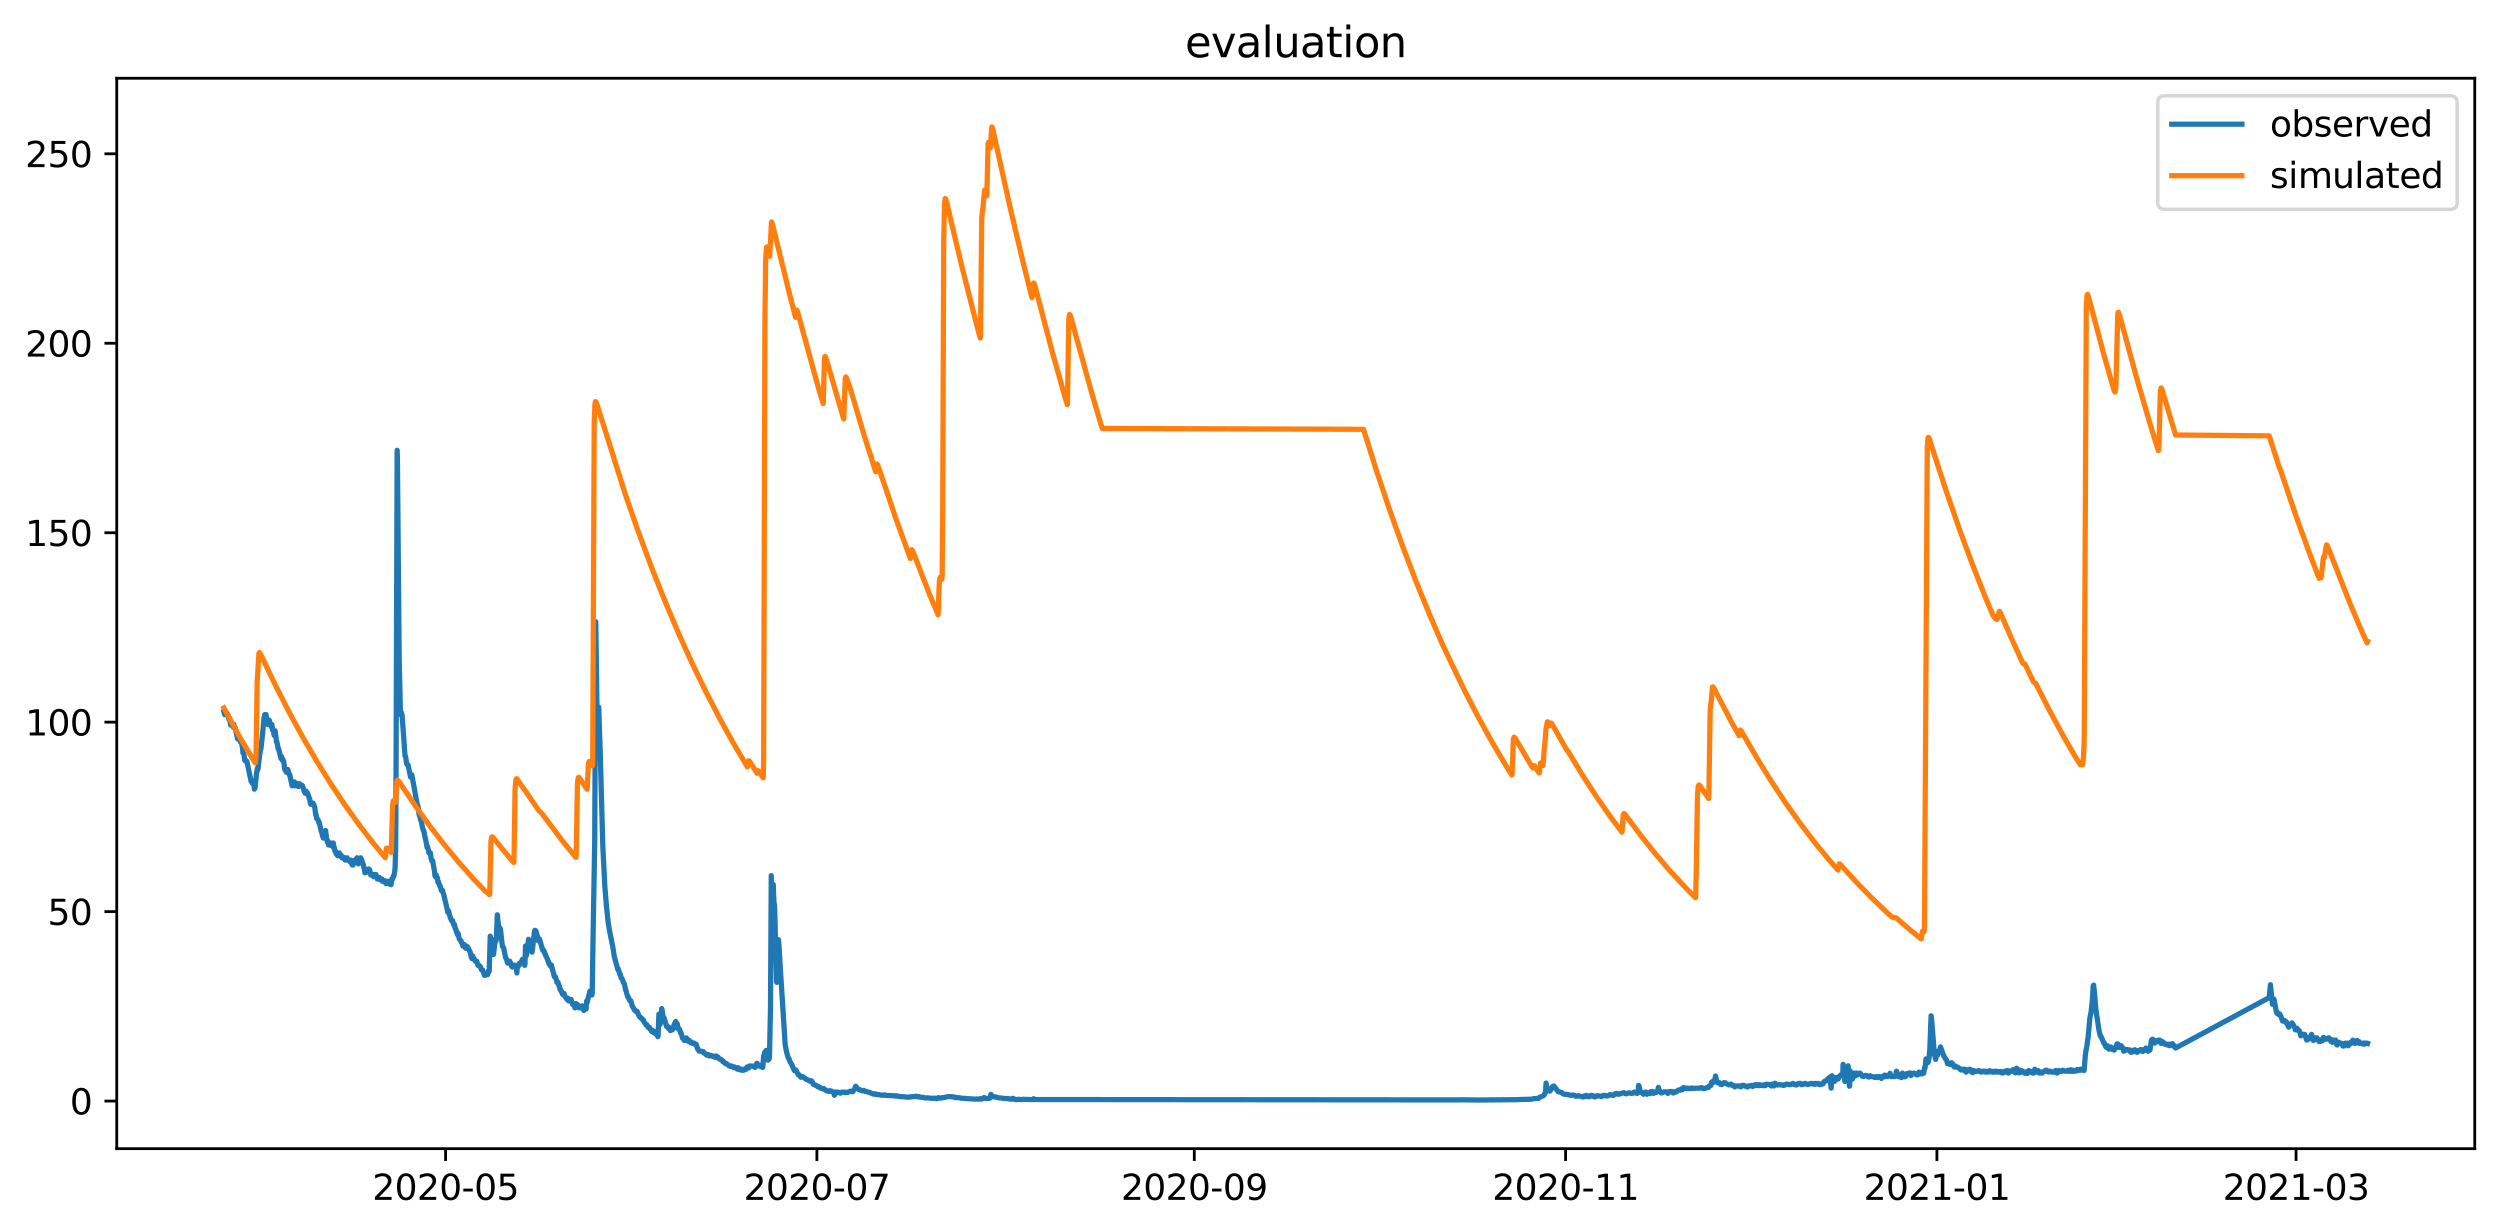 <?xml version="1.0" encoding="utf-8" standalone="no"?>
<!DOCTYPE svg PUBLIC "-//W3C//DTD SVG 1.1//EN"
  "http://www.w3.org/Graphics/SVG/1.1/DTD/svg11.dtd">
<svg xmlns:xlink="http://www.w3.org/1999/xlink" width="712.898pt" height="351.436pt" viewBox="0 0 712.898 351.436" xmlns="http://www.w3.org/2000/svg" version="1.1">
 <defs>
  <style type="text/css">*{stroke-linejoin: round; stroke-linecap: butt}</style>
 </defs>
 <g id="figure_1">
  <g id="patch_1">
   <path d="M 0 351.436 
L 712.898 351.436 
L 712.898 0 
L 0 0 
z
" style="fill: #ffffff"/>
  </g>
  <g id="axes_1">
   <g id="patch_2">
    <path d="M 33.288 327.558 
L 705.697 327.558 
L 705.697 22.318 
L 33.288 22.318 
z
" style="fill: #ffffff"/>
   </g>
   <g id="matplotlib.axis_1">
    <g id="xtick_1">
     <g id="line2d_1">
      <defs>
       <path id="m71ed239114" d="M 0 0 
L 0 3.5 
" style="stroke: #000000; stroke-width: 0.8"/>
      </defs>
      <g>
       <use xlink:href="#m71ed239114" x="127.063" y="327.558" style="stroke: #000000; stroke-width: 0.8"/>
      </g>
     </g>
     <g id="text_1">
      <!-- 2020-05 -->
      <g transform="translate(106.171 342.157) scale(0.1 -0.1)">
       <defs>
        <path id="DejaVuSans-32" d="M 1228 531 
L 3431 531 
L 3431 0 
L 469 0 
L 469 531 
Q 828 903 1448 1529 
Q 2069 2156 2228 2338 
Q 2531 2678 2651 2914 
Q 2772 3150 2772 3378 
Q 2772 3750 2511 3984 
Q 2250 4219 1831 4219 
Q 1534 4219 1204 4116 
Q 875 4013 500 3803 
L 500 4441 
Q 881 4594 1212 4672 
Q 1544 4750 1819 4750 
Q 2544 4750 2975 4387 
Q 3406 4025 3406 3419 
Q 3406 3131 3298 2873 
Q 3191 2616 2906 2266 
Q 2828 2175 2409 1742 
Q 1991 1309 1228 531 
z
" transform="scale(0.016)"/>
        <path id="DejaVuSans-30" d="M 2034 4250 
Q 1547 4250 1301 3770 
Q 1056 3291 1056 2328 
Q 1056 1369 1301 889 
Q 1547 409 2034 409 
Q 2525 409 2770 889 
Q 3016 1369 3016 2328 
Q 3016 3291 2770 3770 
Q 2525 4250 2034 4250 
z
M 2034 4750 
Q 2819 4750 3233 4129 
Q 3647 3509 3647 2328 
Q 3647 1150 3233 529 
Q 2819 -91 2034 -91 
Q 1250 -91 836 529 
Q 422 1150 422 2328 
Q 422 3509 836 4129 
Q 1250 4750 2034 4750 
z
" transform="scale(0.016)"/>
        <path id="DejaVuSans-2d" d="M 313 2009 
L 1997 2009 
L 1997 1497 
L 313 1497 
L 313 2009 
z
" transform="scale(0.016)"/>
        <path id="DejaVuSans-35" d="M 691 4666 
L 3169 4666 
L 3169 4134 
L 1269 4134 
L 1269 2991 
Q 1406 3038 1543 3061 
Q 1681 3084 1819 3084 
Q 2600 3084 3056 2656 
Q 3513 2228 3513 1497 
Q 3513 744 3044 326 
Q 2575 -91 1722 -91 
Q 1428 -91 1123 -41 
Q 819 9 494 109 
L 494 744 
Q 775 591 1075 516 
Q 1375 441 1709 441 
Q 2250 441 2565 725 
Q 2881 1009 2881 1497 
Q 2881 1984 2565 2268 
Q 2250 2553 1709 2553 
Q 1456 2553 1204 2497 
Q 953 2441 691 2322 
L 691 4666 
z
" transform="scale(0.016)"/>
       </defs>
       <use xlink:href="#DejaVuSans-32"/>
       <use xlink:href="#DejaVuSans-30" x="63.623"/>
       <use xlink:href="#DejaVuSans-32" x="127.246"/>
       <use xlink:href="#DejaVuSans-30" x="190.869"/>
       <use xlink:href="#DejaVuSans-2d" x="254.492"/>
       <use xlink:href="#DejaVuSans-30" x="290.576"/>
       <use xlink:href="#DejaVuSans-35" x="354.199"/>
      </g>
     </g>
    </g>
    <g id="xtick_2">
     <g id="line2d_2">
      <g>
       <use xlink:href="#m71ed239114" x="232.945" y="327.558" style="stroke: #000000; stroke-width: 0.8"/>
      </g>
     </g>
     <g id="text_2">
      <!-- 2020-07 -->
      <g transform="translate(212.054 342.157) scale(0.1 -0.1)">
       <defs>
        <path id="DejaVuSans-37" d="M 525 4666 
L 3525 4666 
L 3525 4397 
L 1831 0 
L 1172 0 
L 2766 4134 
L 525 4134 
L 525 4666 
z
" transform="scale(0.016)"/>
       </defs>
       <use xlink:href="#DejaVuSans-32"/>
       <use xlink:href="#DejaVuSans-30" x="63.623"/>
       <use xlink:href="#DejaVuSans-32" x="127.246"/>
       <use xlink:href="#DejaVuSans-30" x="190.869"/>
       <use xlink:href="#DejaVuSans-2d" x="254.492"/>
       <use xlink:href="#DejaVuSans-30" x="290.576"/>
       <use xlink:href="#DejaVuSans-37" x="354.199"/>
      </g>
     </g>
    </g>
    <g id="xtick_3">
     <g id="line2d_3">
      <g>
       <use xlink:href="#m71ed239114" x="340.563" y="327.558" style="stroke: #000000; stroke-width: 0.8"/>
      </g>
     </g>
     <g id="text_3">
      <!-- 2020-09 -->
      <g transform="translate(319.672 342.157) scale(0.1 -0.1)">
       <defs>
        <path id="DejaVuSans-39" d="M 703 97 
L 703 672 
Q 941 559 1184 500 
Q 1428 441 1663 441 
Q 2288 441 2617 861 
Q 2947 1281 2994 2138 
Q 2813 1869 2534 1725 
Q 2256 1581 1919 1581 
Q 1219 1581 811 2004 
Q 403 2428 403 3163 
Q 403 3881 828 4315 
Q 1253 4750 1959 4750 
Q 2769 4750 3195 4129 
Q 3622 3509 3622 2328 
Q 3622 1225 3098 567 
Q 2575 -91 1691 -91 
Q 1453 -91 1209 -44 
Q 966 3 703 97 
z
M 1959 2075 
Q 2384 2075 2632 2365 
Q 2881 2656 2881 3163 
Q 2881 3666 2632 3958 
Q 2384 4250 1959 4250 
Q 1534 4250 1286 3958 
Q 1038 3666 1038 3163 
Q 1038 2656 1286 2365 
Q 1534 2075 1959 2075 
z
" transform="scale(0.016)"/>
       </defs>
       <use xlink:href="#DejaVuSans-32"/>
       <use xlink:href="#DejaVuSans-30" x="63.623"/>
       <use xlink:href="#DejaVuSans-32" x="127.246"/>
       <use xlink:href="#DejaVuSans-30" x="190.869"/>
       <use xlink:href="#DejaVuSans-2d" x="254.492"/>
       <use xlink:href="#DejaVuSans-30" x="290.576"/>
       <use xlink:href="#DejaVuSans-39" x="354.199"/>
      </g>
     </g>
    </g>
    <g id="xtick_4">
     <g id="line2d_4">
      <g>
       <use xlink:href="#m71ed239114" x="446.445" y="327.558" style="stroke: #000000; stroke-width: 0.8"/>
      </g>
     </g>
     <g id="text_4">
      <!-- 2020-11 -->
      <g transform="translate(425.554 342.157) scale(0.1 -0.1)">
       <defs>
        <path id="DejaVuSans-31" d="M 794 531 
L 1825 531 
L 1825 4091 
L 703 3866 
L 703 4441 
L 1819 4666 
L 2450 4666 
L 2450 531 
L 3481 531 
L 3481 0 
L 794 0 
L 794 531 
z
" transform="scale(0.016)"/>
       </defs>
       <use xlink:href="#DejaVuSans-32"/>
       <use xlink:href="#DejaVuSans-30" x="63.623"/>
       <use xlink:href="#DejaVuSans-32" x="127.246"/>
       <use xlink:href="#DejaVuSans-30" x="190.869"/>
       <use xlink:href="#DejaVuSans-2d" x="254.492"/>
       <use xlink:href="#DejaVuSans-31" x="290.576"/>
       <use xlink:href="#DejaVuSans-31" x="354.199"/>
      </g>
     </g>
    </g>
    <g id="xtick_5">
     <g id="line2d_5">
      <g>
       <use xlink:href="#m71ed239114" x="552.327" y="327.558" style="stroke: #000000; stroke-width: 0.8"/>
      </g>
     </g>
     <g id="text_5">
      <!-- 2021-01 -->
      <g transform="translate(531.436 342.157) scale(0.1 -0.1)">
       <use xlink:href="#DejaVuSans-32"/>
       <use xlink:href="#DejaVuSans-30" x="63.623"/>
       <use xlink:href="#DejaVuSans-32" x="127.246"/>
       <use xlink:href="#DejaVuSans-31" x="190.869"/>
       <use xlink:href="#DejaVuSans-2d" x="254.492"/>
       <use xlink:href="#DejaVuSans-30" x="290.576"/>
       <use xlink:href="#DejaVuSans-31" x="354.199"/>
      </g>
     </g>
    </g>
    <g id="xtick_6">
     <g id="line2d_6">
      <g>
       <use xlink:href="#m71ed239114" x="654.738" y="327.558" style="stroke: #000000; stroke-width: 0.8"/>
      </g>
     </g>
     <g id="text_6">
      <!-- 2021-03 -->
      <g transform="translate(633.847 342.157) scale(0.1 -0.1)">
       <defs>
        <path id="DejaVuSans-33" d="M 2597 2516 
Q 3050 2419 3304 2112 
Q 3559 1806 3559 1356 
Q 3559 666 3084 287 
Q 2609 -91 1734 -91 
Q 1441 -91 1130 -33 
Q 819 25 488 141 
L 488 750 
Q 750 597 1062 519 
Q 1375 441 1716 441 
Q 2309 441 2620 675 
Q 2931 909 2931 1356 
Q 2931 1769 2642 2001 
Q 2353 2234 1838 2234 
L 1294 2234 
L 1294 2753 
L 1863 2753 
Q 2328 2753 2575 2939 
Q 2822 3125 2822 3475 
Q 2822 3834 2567 4026 
Q 2313 4219 1838 4219 
Q 1578 4219 1281 4162 
Q 984 4106 628 3988 
L 628 4550 
Q 988 4650 1302 4700 
Q 1616 4750 1894 4750 
Q 2613 4750 3031 4423 
Q 3450 4097 3450 3541 
Q 3450 3153 3228 2886 
Q 3006 2619 2597 2516 
z
" transform="scale(0.016)"/>
       </defs>
       <use xlink:href="#DejaVuSans-32"/>
       <use xlink:href="#DejaVuSans-30" x="63.623"/>
       <use xlink:href="#DejaVuSans-32" x="127.246"/>
       <use xlink:href="#DejaVuSans-31" x="190.869"/>
       <use xlink:href="#DejaVuSans-2d" x="254.492"/>
       <use xlink:href="#DejaVuSans-30" x="290.576"/>
       <use xlink:href="#DejaVuSans-33" x="354.199"/>
      </g>
     </g>
    </g>
   </g>
   <g id="matplotlib.axis_2">
    <g id="ytick_1">
     <g id="line2d_7">
      <defs>
       <path id="m432bd2bc3a" d="M 0 0 
L -3.5 0 
" style="stroke: #000000; stroke-width: 0.8"/>
      </defs>
      <g>
       <use xlink:href="#m432bd2bc3a" x="33.288" y="313.975" style="stroke: #000000; stroke-width: 0.8"/>
      </g>
     </g>
     <g id="text_7">
      <!-- 0 -->
      <g transform="translate(19.925 317.775) scale(0.1 -0.1)">
       <use xlink:href="#DejaVuSans-30"/>
      </g>
     </g>
    </g>
    <g id="ytick_2">
     <g id="line2d_8">
      <g>
       <use xlink:href="#m432bd2bc3a" x="33.288" y="259.952" style="stroke: #000000; stroke-width: 0.8"/>
      </g>
     </g>
     <g id="text_8">
      <!-- 50 -->
      <g transform="translate(13.562 263.751) scale(0.1 -0.1)">
       <use xlink:href="#DejaVuSans-35"/>
       <use xlink:href="#DejaVuSans-30" x="63.623"/>
      </g>
     </g>
    </g>
    <g id="ytick_3">
     <g id="line2d_9">
      <g>
       <use xlink:href="#m432bd2bc3a" x="33.288" y="205.928" style="stroke: #000000; stroke-width: 0.8"/>
      </g>
     </g>
     <g id="text_9">
      <!-- 100 -->
      <g transform="translate(7.2 209.728) scale(0.1 -0.1)">
       <use xlink:href="#DejaVuSans-31"/>
       <use xlink:href="#DejaVuSans-30" x="63.623"/>
       <use xlink:href="#DejaVuSans-30" x="127.246"/>
      </g>
     </g>
    </g>
    <g id="ytick_4">
     <g id="line2d_10">
      <g>
       <use xlink:href="#m432bd2bc3a" x="33.288" y="151.905" style="stroke: #000000; stroke-width: 0.8"/>
      </g>
     </g>
     <g id="text_10">
      <!-- 150 -->
      <g transform="translate(7.2 155.704) scale(0.1 -0.1)">
       <use xlink:href="#DejaVuSans-31"/>
       <use xlink:href="#DejaVuSans-35" x="63.623"/>
       <use xlink:href="#DejaVuSans-30" x="127.246"/>
      </g>
     </g>
    </g>
    <g id="ytick_5">
     <g id="line2d_11">
      <g>
       <use xlink:href="#m432bd2bc3a" x="33.288" y="97.881" style="stroke: #000000; stroke-width: 0.8"/>
      </g>
     </g>
     <g id="text_11">
      <!-- 200 -->
      <g transform="translate(7.2 101.681) scale(0.1 -0.1)">
       <use xlink:href="#DejaVuSans-32"/>
       <use xlink:href="#DejaVuSans-30" x="63.623"/>
       <use xlink:href="#DejaVuSans-30" x="127.246"/>
      </g>
     </g>
    </g>
    <g id="ytick_6">
     <g id="line2d_12">
      <g>
       <use xlink:href="#m432bd2bc3a" x="33.288" y="43.858" style="stroke: #000000; stroke-width: 0.8"/>
      </g>
     </g>
     <g id="text_12">
      <!-- 250 -->
      <g transform="translate(7.2 47.657) scale(0.1 -0.1)">
       <use xlink:href="#DejaVuSans-32"/>
       <use xlink:href="#DejaVuSans-35" x="63.623"/>
       <use xlink:href="#DejaVuSans-30" x="127.246"/>
      </g>
     </g>
    </g>
   </g>
   <g id="line2d_13">
    <path d="M 63.852 202.957 
L 64.069 203.767 
L 64.936 203.767 
L 65.298 205.118 
L 65.443 204.848 
L 65.515 204.848 
L 65.732 206.577 
L 65.804 206.793 
L 65.949 206.577 
L 66.238 206.577 
L 66.311 206.793 
L 66.383 206.577 
L 66.6 207.441 
L 66.672 206.577 
L 66.889 207.63 
L 67.034 207.441 
L 67.757 210.682 
L 68.046 210.682 
L 68.119 210.493 
L 68.553 211.547 
L 68.625 211.115 
L 68.77 211.547 
L 68.842 211.736 
L 69.131 213.167 
L 69.204 213.519 
L 69.276 214.707 
L 69.348 214.68 
L 69.565 215.112 
L 69.782 216.805 
L 69.854 216.49 
L 70.071 217.057 
L 70.361 217.057 
L 70.433 217.273 
L 70.65 218.3 
L 71.59 222.757 
L 71.735 222.946 
L 71.807 222.946 
L 71.952 223.324 
L 72.024 223.135 
L 72.458 224.08 
L 72.53 225.026 
L 72.675 224.458 
L 72.747 224.647 
L 73.181 220.191 
L 73.254 220.191 
L 73.398 219.056 
L 73.471 219.245 
L 73.543 219.434 
L 73.977 215.923 
L 74.122 214.68 
L 74.266 213.924 
L 74.411 213.546 
L 74.917 208.846 
L 75.279 204.848 
L 75.351 204.578 
L 75.496 203.767 
L 75.857 203.767 
L 76.291 206.252 
L 76.364 206.577 
L 76.508 205.658 
L 76.581 206.252 
L 76.653 206.09 
L 76.798 205.388 
L 77.015 206.577 
L 77.232 206.577 
L 77.304 207.225 
L 77.521 206.577 
L 77.738 208.197 
L 77.81 208.008 
L 77.955 208.413 
L 78.172 209.71 
L 78.389 208.629 
L 78.461 208.413 
L 78.75 210.682 
L 78.823 211.52 
L 78.895 211.331 
L 79.04 211.925 
L 79.329 213.546 
L 79.474 213.546 
L 79.691 214.491 
L 80.124 216.301 
L 80.197 216.301 
L 80.269 215.734 
L 80.558 216.868 
L 80.631 216.49 
L 80.848 217.057 
L 80.92 217.273 
L 81.209 219.434 
L 81.282 219.434 
L 81.643 220.191 
L 81.933 220.191 
L 82.077 219.434 
L 82.222 220.191 
L 82.294 220.191 
L 82.511 220.947 
L 82.656 220.947 
L 82.8 221.811 
L 83.307 224.08 
L 83.668 223.324 
L 83.813 223.324 
L 83.885 222.946 
L 84.03 224.08 
L 84.175 223.324 
L 84.247 223.324 
L 84.319 223.702 
L 84.392 223.324 
L 84.464 223.702 
L 84.536 223.324 
L 84.609 223.513 
L 84.753 224.08 
L 84.97 224.08 
L 85.043 224.269 
L 85.115 224.08 
L 85.187 224.269 
L 85.476 223.513 
L 85.621 224.08 
L 85.983 224.08 
L 86.055 223.891 
L 86.2 224.08 
L 86.272 224.08 
L 86.561 225.026 
L 86.778 225.782 
L 86.923 225.593 
L 86.995 226.16 
L 87.212 225.593 
L 87.285 225.593 
L 87.429 226.349 
L 87.646 226.349 
L 87.718 226.16 
L 88.08 227.295 
L 88.225 227.862 
L 88.297 227.673 
L 88.514 229.185 
L 88.659 229.375 
L 88.876 229.375 
L 89.02 229.185 
L 89.165 229.375 
L 89.237 228.996 
L 89.382 229.375 
L 89.454 229.375 
L 89.744 230.131 
L 90.033 232.4 
L 90.177 232.4 
L 90.25 233.345 
L 90.322 233.156 
L 90.684 233.912 
L 90.756 233.912 
L 90.973 234.75 
L 91.045 234.561 
L 91.262 235.506 
L 91.624 237.154 
L 91.696 237.154 
L 91.986 238.423 
L 92.203 238.991 
L 92.42 238.423 
L 92.564 238.991 
L 92.637 238.964 
L 92.853 236.83 
L 93.07 238.802 
L 93.215 239.315 
L 93.36 240.206 
L 93.504 239.828 
L 93.721 240.963 
L 93.794 240.395 
L 93.866 240.584 
L 93.938 240.584 
L 94.011 240.395 
L 94.083 240.584 
L 94.228 240.395 
L 94.445 241.152 
L 94.662 241.152 
L 94.734 240.584 
L 94.806 240.963 
L 94.879 240.395 
L 94.951 240.773 
L 95.023 240.395 
L 95.096 240.773 
L 95.168 241.827 
L 95.24 241.476 
L 95.312 241.638 
L 95.529 242.718 
L 95.602 242.88 
L 95.674 242.718 
L 95.891 243.529 
L 96.036 243.367 
L 96.18 243.853 
L 96.253 243.691 
L 96.325 244.042 
L 96.397 243.529 
L 96.47 243.691 
L 96.542 243.691 
L 96.759 243.205 
L 97.193 244.231 
L 97.265 243.853 
L 97.482 244.609 
L 97.555 244.231 
L 97.627 244.42 
L 97.772 244.609 
L 97.916 244.42 
L 98.133 244.933 
L 98.35 244.609 
L 98.422 245.257 
L 98.567 244.771 
L 98.784 245.257 
L 98.856 245.095 
L 98.929 245.257 
L 99.001 244.609 
L 99.146 245.257 
L 99.507 245.257 
L 99.58 245.446 
L 99.652 245.257 
L 99.869 245.825 
L 100.014 245.257 
L 100.158 246.014 
L 100.447 246.662 
L 100.52 246.5 
L 100.664 246.662 
L 100.881 246.014 
L 101.026 246.014 
L 101.171 245.257 
L 101.315 245.257 
L 101.388 245.446 
L 101.532 245.257 
L 101.605 245.257 
L 101.822 244.609 
L 102.183 246.338 
L 102.328 245.798 
L 102.4 246.176 
L 102.473 246.014 
L 102.834 244.609 
L 103.051 245.095 
L 103.63 246.662 
L 103.774 247.472 
L 103.847 247.472 
L 104.064 248.877 
L 104.208 248.715 
L 104.57 248.715 
L 104.787 248.148 
L 104.932 248.148 
L 105.004 247.959 
L 105.076 248.337 
L 105.149 247.797 
L 105.221 247.959 
L 105.366 247.959 
L 105.438 248.148 
L 105.727 249.525 
L 105.799 249.363 
L 105.872 249.525 
L 106.016 249.363 
L 106.161 249.525 
L 106.306 249.363 
L 106.378 249.363 
L 106.45 249.525 
L 106.523 250.011 
L 106.595 249.363 
L 106.667 250.011 
L 106.812 249.525 
L 106.957 250.011 
L 107.101 249.363 
L 107.174 249.363 
L 107.246 249.525 
L 107.391 250.011 
L 107.463 250.011 
L 107.608 250.66 
L 107.68 250.336 
L 107.825 250.66 
L 107.897 250.66 
L 108.114 250.174 
L 108.403 250.66 
L 108.548 250.66 
L 108.62 250.984 
L 108.692 250.822 
L 108.837 250.66 
L 108.909 250.66 
L 109.054 251.308 
L 109.416 251.308 
L 109.56 251.47 
L 109.705 251.146 
L 109.85 251.308 
L 109.922 251.308 
L 110.067 251.956 
L 110.284 251.308 
L 110.645 251.308 
L 110.862 251.956 
L 110.934 251.956 
L 111.079 252.118 
L 111.151 252.118 
L 111.296 251.956 
L 111.441 251.956 
L 111.513 252.28 
L 111.73 250.66 
L 111.947 250.66 
L 112.164 249.849 
L 112.236 250.011 
L 112.453 249.201 
L 112.598 248.148 
L 112.67 247.31 
L 112.815 242.313 
L 112.887 233.264 
L 113.249 128.405 
L 113.321 130.295 
L 113.466 146.232 
L 113.827 187.56 
L 114.189 203.767 
L 114.406 203.767 
L 114.478 203.227 
L 114.551 203.497 
L 114.695 204.308 
L 115.491 215.544 
L 115.563 215.544 
L 115.636 215.734 
L 115.997 217.922 
L 116.142 217.922 
L 116.286 218.3 
L 116.359 218.111 
L 117.082 221.595 
L 117.299 220.947 
L 117.444 220.947 
L 118.962 229.375 
L 119.179 229.753 
L 119.541 232.4 
L 119.613 232.4 
L 119.975 233.912 
L 120.12 233.912 
L 120.409 235.695 
L 120.698 236.83 
L 120.843 236.83 
L 121.204 238.802 
L 121.421 239.639 
L 121.783 241.638 
L 121.855 241.314 
L 122 241.8 
L 122.072 241.989 
L 122.289 243.205 
L 122.506 243.205 
L 122.651 243.367 
L 122.723 243.205 
L 122.94 244.933 
L 123.23 245.636 
L 123.374 245.446 
L 123.88 248.337 
L 124.025 249.687 
L 124.097 249.525 
L 124.17 250.011 
L 124.242 249.849 
L 124.314 249.849 
L 124.387 249.525 
L 124.604 250.498 
L 124.676 250.66 
L 124.748 250.336 
L 124.893 251.632 
L 125.038 251.47 
L 125.182 251.956 
L 125.255 252.118 
L 125.399 252.605 
L 125.472 252.605 
L 125.689 253.253 
L 125.833 253.901 
L 125.906 253.901 
L 125.978 254.063 
L 126.122 253.901 
L 126.195 253.901 
L 126.339 254.549 
L 126.556 255.198 
L 126.701 255.846 
L 127.424 258.871 
L 127.641 259.844 
L 127.714 260.168 
L 127.858 259.682 
L 127.931 259.844 
L 128.22 261.032 
L 128.509 261.897 
L 128.798 262.545 
L 128.871 262.383 
L 129.015 262.545 
L 129.088 262.545 
L 129.305 263.625 
L 129.594 263.625 
L 129.811 264.814 
L 129.956 264.814 
L 130.245 266.002 
L 130.317 265.732 
L 130.462 266.543 
L 130.534 266.273 
L 130.607 266.137 
L 130.968 267.731 
L 131.33 268.271 
L 131.474 268.271 
L 131.619 268.812 
L 131.691 268.812 
L 131.981 269.757 
L 132.053 269.487 
L 132.125 269.757 
L 132.198 269.622 
L 132.342 269.352 
L 132.415 269.352 
L 132.559 269.892 
L 132.632 269.892 
L 132.704 270.297 
L 132.776 270.162 
L 132.849 270.432 
L 133.066 269.892 
L 133.21 269.892 
L 133.355 270.162 
L 133.427 270.162 
L 134.078 271.513 
L 134.367 272.863 
L 134.584 273.35 
L 134.801 272.593 
L 134.946 273.134 
L 135.091 273.242 
L 135.38 273.701 
L 135.525 274.106 
L 135.959 274.106 
L 136.248 275.186 
L 136.32 275.294 
L 136.465 275.186 
L 136.609 275.294 
L 136.826 275.619 
L 136.971 275.619 
L 137.116 276.159 
L 137.188 276.159 
L 137.333 276.591 
L 137.622 276.591 
L 138.128 278.104 
L 138.273 277.969 
L 138.345 278.104 
L 138.49 277.699 
L 138.562 277.563 
L 138.635 277.969 
L 138.707 277.699 
L 138.779 277.969 
L 138.852 277.563 
L 138.996 277.969 
L 139.068 277.563 
L 139.141 277.699 
L 139.358 276.726 
L 139.43 276.996 
L 139.502 276.996 
L 139.792 266.948 
L 140.37 271.513 
L 140.443 271.108 
L 140.732 272.188 
L 141.238 267.731 
L 141.383 267.731 
L 141.455 268.271 
L 141.527 267.839 
L 141.817 260.87 
L 142.106 263.625 
L 142.251 264.409 
L 142.323 264.274 
L 142.685 264.814 
L 143.263 269.892 
L 143.408 269.892 
L 143.625 270.432 
L 144.203 273.134 
L 144.276 273.134 
L 144.42 273.566 
L 144.493 273.701 
L 144.71 274.511 
L 144.854 274.646 
L 145.071 274.106 
L 145.361 274.106 
L 145.65 274.781 
L 145.867 275.511 
L 146.084 275.754 
L 146.301 275.511 
L 146.373 275.511 
L 146.59 275.186 
L 146.662 275.294 
L 146.807 275.619 
L 147.241 275.646 
L 147.386 277.455 
L 147.53 275.403 
L 147.675 275.754 
L 148.037 274.781 
L 148.109 275.186 
L 148.254 274.646 
L 148.471 274.646 
L 148.543 274.511 
L 148.688 274.106 
L 148.76 274.106 
L 148.832 273.971 
L 148.977 273.566 
L 149.338 273.566 
L 149.411 273.701 
L 149.555 273.485 
L 149.628 275.267 
L 149.7 274.889 
L 149.845 269.757 
L 150.062 272.593 
L 150.206 271.918 
L 150.713 267.866 
L 150.93 268.812 
L 151.219 270.567 
L 151.291 270.838 
L 151.436 270.567 
L 151.508 270.702 
L 151.725 271.513 
L 151.87 270.432 
L 152.376 265.867 
L 152.521 265.3 
L 152.593 265.3 
L 152.738 265.462 
L 152.81 265.462 
L 153.027 266.137 
L 153.533 268.271 
L 153.678 267.731 
L 153.823 267.731 
L 154.763 270.973 
L 155.052 270.973 
L 155.197 271.513 
L 155.269 271.513 
L 155.414 272.053 
L 155.486 272.053 
L 155.631 272.593 
L 155.703 272.593 
L 155.92 273.134 
L 156.137 273.566 
L 156.282 274.106 
L 156.354 274.106 
L 156.571 274.916 
L 156.643 274.781 
L 156.716 274.781 
L 157.005 275.511 
L 157.222 275.186 
L 157.511 276.267 
L 158.09 278.536 
L 158.234 278.536 
L 158.307 278.671 
L 158.379 278.536 
L 158.451 278.671 
L 158.813 280.157 
L 158.958 280.049 
L 159.102 280.049 
L 159.319 280.805 
L 159.464 281.183 
L 159.681 282.101 
L 159.753 281.993 
L 159.97 282.534 
L 160.042 282.75 
L 160.115 282.642 
L 160.187 282.75 
L 160.404 283.506 
L 160.476 283.398 
L 160.621 283.722 
L 160.838 283.29 
L 161.127 284.154 
L 161.489 284.695 
L 161.561 284.587 
L 161.706 285.019 
L 161.778 284.587 
L 161.851 284.803 
L 161.923 284.695 
L 162.212 285.451 
L 162.429 284.911 
L 162.574 285.019 
L 162.718 285.019 
L 162.791 285.235 
L 162.863 285.019 
L 163.08 285.775 
L 163.225 285.883 
L 163.297 286.423 
L 163.369 286.315 
L 163.442 286.423 
L 163.586 286.207 
L 163.731 286.315 
L 163.948 287.396 
L 164.02 287.396 
L 164.165 286.72 
L 164.237 286.207 
L 164.31 286.315 
L 164.382 286.315 
L 164.599 286.747 
L 164.743 286.531 
L 164.96 287.072 
L 165.105 287.396 
L 165.177 287.18 
L 165.25 287.288 
L 165.394 287.072 
L 165.539 287.396 
L 165.756 286.91 
L 165.828 287.072 
L 165.901 286.991 
L 166.045 286.828 
L 166.407 287.612 
L 166.479 288.152 
L 166.552 288.044 
L 166.696 286.991 
L 166.769 287.072 
L 166.913 287.504 
L 167.058 287.612 
L 167.13 287.72 
L 167.275 285.451 
L 167.419 285.883 
L 168.215 282.642 
L 168.432 283.29 
L 168.577 283.506 
L 168.649 283.29 
L 168.794 283.722 
L 168.866 283.263 
L 169.228 260.735 
L 169.589 239.801 
L 169.878 177.296 
L 170.023 186.21 
L 170.312 207.819 
L 170.385 207.819 
L 170.674 201.606 
L 170.746 201.877 
L 171.18 215.49 
L 171.904 241.476 
L 172.482 252.929 
L 172.916 258.169 
L 173.422 263.085 
L 173.856 265.597 
L 174.724 269.892 
L 174.869 270.838 
L 175.158 272.728 
L 176.171 276.456 
L 176.243 276.186 
L 176.46 277.023 
L 176.532 277.023 
L 176.749 277.888 
L 176.894 277.888 
L 177.111 278.752 
L 177.472 279.292 
L 177.762 280.157 
L 178.051 280.589 
L 178.413 282.318 
L 178.485 282.318 
L 178.774 283.506 
L 178.991 284.208 
L 179.136 284.478 
L 179.208 284.37 
L 179.498 285.235 
L 179.715 285.343 
L 179.787 285.451 
L 179.859 285.343 
L 180.293 286.856 
L 180.944 288.044 
L 181.089 288.044 
L 181.306 288.368 
L 181.378 288.368 
L 181.45 288.53 
L 181.523 288.449 
L 181.595 288.53 
L 181.667 288.368 
L 182.101 289.449 
L 182.391 289.881 
L 182.607 290.205 
L 182.897 290.286 
L 183.041 290.529 
L 183.114 290.529 
L 183.331 290.853 
L 183.475 290.853 
L 183.62 291.366 
L 184.054 291.934 
L 184.199 292.258 
L 184.488 292.258 
L 184.705 292.771 
L 184.85 293.014 
L 185.211 293.014 
L 185.356 293.446 
L 185.5 293.446 
L 185.79 294.041 
L 185.934 294.203 
L 186.007 294.122 
L 186.151 293.879 
L 186.224 294.041 
L 186.513 294.527 
L 186.585 294.311 
L 186.658 294.527 
L 186.875 294.203 
L 186.947 294.311 
L 187.164 294.959 
L 187.453 295.283 
L 187.598 295.607 
L 187.67 295.202 
L 187.887 289.206 
L 187.959 289.908 
L 188.176 292.177 
L 188.249 292.096 
L 188.321 291.691 
L 188.683 287.612 
L 188.755 287.774 
L 189.117 290.205 
L 189.261 290.286 
L 189.334 290.205 
L 189.551 290.853 
L 190.057 292.69 
L 190.129 292.69 
L 190.201 292.474 
L 190.563 293.23 
L 190.708 293.014 
L 190.852 293.014 
L 191.142 293.879 
L 191.214 293.879 
L 191.431 293.554 
L 191.576 293.446 
L 191.72 293.662 
L 191.865 293.446 
L 191.937 293.446 
L 192.227 292.258 
L 192.661 291.285 
L 192.95 291.934 
L 193.022 291.772 
L 193.167 292.177 
L 193.384 293.338 
L 193.601 293.554 
L 193.745 293.446 
L 193.818 293.554 
L 194.107 294.635 
L 194.179 294.527 
L 194.252 294.635 
L 194.613 296.04 
L 194.83 296.04 
L 195.12 296.688 
L 195.192 296.607 
L 195.264 296.688 
L 195.553 296.04 
L 195.698 295.958 
L 196.132 296.526 
L 196.204 296.904 
L 196.277 296.634 
L 196.421 296.796 
L 196.566 296.688 
L 196.855 297.282 
L 197 297.363 
L 197.145 297.444 
L 197.217 297.201 
L 197.289 297.282 
L 197.506 297.525 
L 197.723 297.444 
L 197.94 297.444 
L 198.157 297.768 
L 198.229 297.768 
L 198.302 297.93 
L 198.446 297.768 
L 198.519 297.768 
L 198.88 299.065 
L 199.025 299.065 
L 199.314 299.713 
L 200.327 299.821 
L 200.471 299.929 
L 200.616 299.929 
L 200.688 300.253 
L 200.761 300.172 
L 201.556 300.902 
L 201.701 300.902 
L 201.846 300.659 
L 201.99 300.902 
L 202.135 301.01 
L 202.207 301.118 
L 202.28 300.902 
L 202.352 300.956 
L 202.569 300.902 
L 202.786 301.118 
L 203.364 301.118 
L 203.509 301.361 
L 203.654 301.199 
L 203.871 301.442 
L 204.015 301.523 
L 204.232 301.118 
L 204.305 301.199 
L 204.449 301.442 
L 204.522 301.523 
L 204.594 301.442 
L 204.739 301.442 
L 205.1 301.982 
L 205.245 301.982 
L 205.534 302.063 
L 205.679 302.306 
L 206.04 302.414 
L 206.185 302.765 
L 206.257 302.684 
L 206.908 303.354 
L 206.981 303.208 
L 207.053 303.354 
L 207.125 303.281 
L 207.632 303.657 
L 207.776 303.732 
L 207.921 303.959 
L 208.282 303.959 
L 208.355 304.105 
L 208.427 303.959 
L 208.499 304.032 
L 208.572 304.105 
L 208.644 304.032 
L 208.861 304.105 
L 209.223 304.47 
L 209.44 304.251 
L 209.584 304.324 
L 209.729 304.543 
L 209.801 304.47 
L 209.874 304.543 
L 210.163 304.543 
L 210.235 304.864 
L 210.308 304.543 
L 210.38 304.624 
L 210.452 304.47 
L 210.525 304.543 
L 210.597 304.543 
L 210.814 305.024 
L 211.031 304.945 
L 211.248 304.867 
L 211.392 305.18 
L 211.537 304.945 
L 211.754 305.18 
L 212.116 305.18 
L 212.405 304.786 
L 212.694 304.945 
L 212.984 304.551 
L 213.056 304.251 
L 213.128 304.324 
L 213.2 304.543 
L 213.273 304.251 
L 213.345 304.47 
L 213.417 304.397 
L 213.49 304.543 
L 213.779 303.959 
L 214.936 304.032 
L 215.153 304.251 
L 215.298 304.397 
L 215.66 303.657 
L 215.804 303.208 
L 215.876 303.208 
L 216.166 303.808 
L 216.238 303.884 
L 216.383 303.657 
L 216.527 303.959 
L 216.6 303.884 
L 216.672 303.959 
L 216.744 303.959 
L 216.817 304.105 
L 216.889 303.959 
L 217.034 304.178 
L 217.251 304.324 
L 217.323 304.251 
L 217.395 304.324 
L 217.468 304.397 
L 217.54 304.173 
L 217.757 301.064 
L 217.829 301.01 
L 218.046 300.091 
L 218.263 300.821 
L 218.48 299.551 
L 218.914 302.063 
L 218.986 302.306 
L 219.059 302.063 
L 219.131 302.144 
L 219.276 302.063 
L 219.348 301.928 
L 219.42 301.226 
L 219.71 287.585 
L 219.927 249.687 
L 219.999 255.009 
L 220.216 270.027 
L 220.505 252.226 
L 220.578 254.63 
L 220.722 257.791 
L 220.795 257.791 
L 220.867 258.115 
L 221.011 262.761 
L 221.445 279.995 
L 221.518 280.13 
L 221.952 267.947 
L 222.096 269.163 
L 222.53 276.348 
L 223.904 297.984 
L 224.266 299.821 
L 224.772 301.712 
L 224.917 301.874 
L 224.989 301.874 
L 225.279 302.765 
L 225.568 303.192 
L 225.713 303.56 
L 225.785 303.56 
L 226.074 304.273 
L 226.219 304.608 
L 226.508 305.267 
L 226.725 305.348 
L 226.942 305.105 
L 227.665 306.488 
L 227.738 306.412 
L 227.81 306.488 
L 227.882 306.488 
L 228.244 307.049 
L 228.316 307.049 
L 228.389 307.185 
L 228.533 306.979 
L 228.967 307.049 
L 229.039 307.185 
L 229.112 307.117 
L 229.98 307.838 
L 230.341 307.9 
L 230.558 308.087 
L 230.703 308.087 
L 230.92 308.324 
L 230.992 308.146 
L 231.065 308.206 
L 231.137 308.206 
L 231.209 308.324 
L 231.281 308.265 
L 231.354 308.324 
L 231.426 308.206 
L 231.571 308.562 
L 231.643 308.562 
L 231.932 309.221 
L 232.149 309.273 
L 232.294 309.375 
L 232.583 309.427 
L 232.8 309.632 
L 233.09 309.689 
L 233.234 309.915 
L 233.307 309.859 
L 233.379 309.972 
L 233.451 309.859 
L 233.524 309.915 
L 233.668 310.086 
L 233.885 310.194 
L 233.957 310.302 
L 234.03 310.194 
L 234.247 310.353 
L 234.608 310.507 
L 234.898 310.404 
L 235.187 310.701 
L 235.259 310.701 
L 235.476 310.939 
L 235.621 310.939 
L 235.693 311.069 
L 235.766 311.026 
L 236.055 311.069 
L 236.344 311.242 
L 236.416 311.242 
L 236.633 311.026 
L 236.923 311.112 
L 237.067 311.112 
L 237.284 311.328 
L 237.429 311.415 
L 237.791 311.415 
L 237.935 312.33 
L 238.008 312.241 
L 238.225 311.415 
L 238.731 311.415 
L 238.803 311.566 
L 238.948 311.452 
L 239.165 311.566 
L 239.454 311.566 
L 239.599 311.717 
L 239.743 311.717 
L 239.888 311.566 
L 239.96 311.566 
L 240.105 311.415 
L 240.973 311.452 
L 241.045 311.566 
L 241.19 311.49 
L 241.262 311.566 
L 241.407 311.452 
L 241.624 311.528 
L 241.768 311.49 
L 242.492 311.155 
L 242.709 311.242 
L 242.926 311.155 
L 243.143 311.328 
L 243.721 310.556 
L 243.938 309.859 
L 244.01 309.745 
L 244.589 310.507 
L 244.806 310.604 
L 244.878 310.701 
L 244.951 310.604 
L 245.168 310.799 
L 245.24 310.75 
L 245.312 310.896 
L 245.385 310.847 
L 245.891 311.069 
L 246.253 310.982 
L 246.325 310.939 
L 246.47 311.069 
L 246.614 311.069 
L 246.759 311.242 
L 246.903 311.242 
L 247.193 311.285 
L 247.41 311.415 
L 247.988 311.49 
L 248.35 311.717 
L 248.856 311.858 
L 249.001 311.963 
L 249.218 311.998 
L 249.435 311.893 
L 249.796 311.998 
L 249.941 312.157 
L 250.303 312.095 
L 250.592 312.128 
L 250.881 312.217 
L 251.315 312.306 
L 251.532 312.247 
L 251.894 312.365 
L 252.111 312.247 
L 252.472 312.247 
L 252.617 312.365 
L 255.148 312.473 
L 255.51 312.582 
L 255.655 312.473 
L 256.016 312.582 
L 256.45 312.654 
L 256.667 312.679 
L 258.114 312.776 
L 258.331 312.862 
L 259.56 312.844 
L 259.632 312.727 
L 259.705 312.776 
L 260.934 312.679 
L 261.224 312.582 
L 261.513 312.776 
L 261.947 312.679 
L 262.236 312.819 
L 262.453 312.862 
L 263.321 312.935 
L 263.683 313.057 
L 264.117 313.122 
L 264.261 313.057 
L 264.623 313.057 
L 265.346 313.162 
L 265.635 313.2 
L 265.78 313.181 
L 265.925 313.181 
L 266.503 313.143 
L 266.865 313.219 
L 267.226 313.295 
L 267.443 313.07 
L 267.588 312.984 
L 267.805 313.143 
L 268.384 313.1 
L 268.528 313.008 
L 268.673 313.054 
L 268.89 312.984 
L 269.179 312.984 
L 270.409 312.679 
L 271.928 312.776 
L 272.144 312.911 
L 272.289 312.862 
L 272.506 313.033 
L 272.723 312.96 
L 273.736 313.057 
L 273.953 313.143 
L 275.544 313.238 
L 275.833 313.295 
L 277.641 313.386 
L 277.93 313.435 
L 278.654 313.386 
L 278.871 313.435 
L 279.522 313.386 
L 279.594 313.257 
L 279.811 313.403 
L 279.955 313.386 
L 280.462 313.2 
L 280.606 312.96 
L 280.823 313.122 
L 281.185 313.276 
L 281.908 313.181 
L 282.125 313.2 
L 282.198 313.181 
L 282.414 312.576 
L 282.559 312.063 
L 283.065 312.776 
L 283.355 312.752 
L 284.15 312.862 
L 284.367 312.96 
L 284.801 313.057 
L 285.235 313.079 
L 285.886 313.162 
L 286.103 313.219 
L 287.622 313.295 
L 287.911 313.403 
L 288.2 313.449 
L 288.417 313.419 
L 288.562 313.276 
L 288.707 313.403 
L 288.851 313.2 
L 289.141 313.351 
L 289.358 313.516 
L 289.719 313.586 
L 290.37 313.476 
L 291.31 313.565 
L 291.672 313.462 
L 292.034 313.489 
L 294.565 313.565 
L 294.71 313.314 
L 294.999 313.53 
L 295.65 313.543 
L 412.381 313.651 
L 415.274 313.651 
L 417.082 313.627 
L 421.566 313.684 
L 432.921 313.576 
L 433.21 313.543 
L 436.971 313.435 
L 437.188 313.295 
L 438.706 313.219 
L 439.068 312.854 
L 439.43 312.762 
L 440.153 312.406 
L 440.37 312.152 
L 440.587 311.663 
L 440.659 311.625 
L 440.732 311.188 
L 440.876 308.843 
L 441.166 310.745 
L 441.382 311.026 
L 441.599 311.026 
L 441.961 311.139 
L 442.178 310.909 
L 442.612 309.929 
L 443.118 309.675 
L 444.348 311.328 
L 444.926 311.404 
L 445.143 311.533 
L 445.288 311.533 
L 445.505 311.763 
L 445.939 312.03 
L 447.096 312.09 
L 447.313 312.176 
L 447.675 312.282 
L 447.892 312.355 
L 448.47 312.257 
L 449.049 312.355 
L 449.338 312.614 
L 449.917 312.525 
L 450.134 312.452 
L 450.423 312.549 
L 450.929 312.657 
L 451.219 312.819 
L 451.58 312.779 
L 451.869 312.476 
L 451.942 312.476 
L 452.159 312.7 
L 452.376 312.355 
L 452.665 312.452 
L 452.954 312.741 
L 453.316 312.7 
L 453.678 312.355 
L 454.039 312.379 
L 454.184 312.452 
L 454.328 312.476 
L 454.618 312.798 
L 455.052 312.722 
L 455.413 312.452 
L 456.137 312.525 
L 456.643 312.722 
L 456.787 312.636 
L 457.221 312.355 
L 457.511 312.403 
L 457.728 312.355 
L 457.872 312.379 
L 458.089 312.549 
L 458.596 312.476 
L 459.03 312.149 
L 459.608 312.257 
L 460.042 312.403 
L 460.476 311.976 
L 460.693 311.825 
L 460.765 311.976 
L 460.91 311.825 
L 461.055 311.885 
L 461.199 311.793 
L 461.416 312.03 
L 461.633 312.03 
L 463.007 311.569 
L 463.369 311.793 
L 463.731 311.922 
L 464.02 311.793 
L 464.165 311.704 
L 464.598 311.639 
L 465.105 311.793 
L 465.539 311.763 
L 465.973 311.404 
L 466.117 311.533 
L 466.334 311.674 
L 466.479 311.674 
L 466.696 311.733 
L 466.841 311.793 
L 467.057 311.674 
L 467.13 311.317 
L 467.274 309.502 
L 467.347 309.589 
L 467.708 311.026 
L 467.925 311.328 
L 468.649 312.03 
L 469.01 311.639 
L 469.227 311.404 
L 469.372 311.404 
L 469.661 312.03 
L 469.733 311.949 
L 470.023 311.604 
L 470.167 311.669 
L 470.529 311.858 
L 470.818 311.253 
L 470.891 311.29 
L 471.108 311.253 
L 471.542 311.793 
L 471.903 311.366 
L 472.192 311.533 
L 472.337 311.501 
L 472.626 311.101 
L 472.699 311.063 
L 472.916 310.075 
L 473.277 311.253 
L 473.422 311.253 
L 473.711 311.674 
L 474.073 311.569 
L 474.435 311.366 
L 474.579 311.328 
L 475.23 311.366 
L 475.592 311.793 
L 475.953 311.366 
L 476.17 311.253 
L 476.821 311.253 
L 477.111 311.674 
L 477.255 311.569 
L 477.327 311.633 
L 477.544 311.404 
L 477.834 311.253 
L 477.978 311.398 
L 478.629 310.828 
L 478.846 310.896 
L 478.991 310.828 
L 479.136 310.869 
L 479.28 310.785 
L 479.425 310.529 
L 479.497 310.572 
L 479.642 310.785 
L 479.714 310.658 
L 479.859 310.615 
L 480.076 310.121 
L 480.22 310.258 
L 480.437 310.258 
L 480.51 310.396 
L 480.582 310.304 
L 480.654 310.304 
L 480.799 310.442 
L 481.016 310.35 
L 481.161 310.258 
L 481.305 310.304 
L 481.45 310.442 
L 481.667 310.396 
L 481.812 310.442 
L 482.029 310.396 
L 482.245 310.258 
L 482.535 310.396 
L 482.607 310.304 
L 482.752 310.35 
L 485.066 310.258 
L 485.138 310.121 
L 485.211 310.258 
L 485.283 310.213 
L 485.5 310.258 
L 485.572 310.258 
L 485.789 310.442 
L 485.934 310.442 
L 486.223 310.35 
L 486.368 310.258 
L 486.73 310.213 
L 486.802 310.121 
L 486.947 310.167 
L 487.164 309.978 
L 487.236 310.072 
L 487.38 309.726 
L 487.887 309.502 
L 488.031 308.697 
L 488.248 308.449 
L 488.393 308.794 
L 488.682 308.141 
L 488.827 308.141 
L 488.972 308.346 
L 489.189 306.82 
L 489.55 308.295 
L 489.767 308.746 
L 490.346 308.746 
L 490.635 309.227 
L 490.78 309.135 
L 490.924 309.181 
L 490.997 309.273 
L 491.358 308.94 
L 491.431 308.94 
L 491.575 308.746 
L 491.937 308.746 
L 492.082 308.94 
L 492.371 309.038 
L 493.022 309.364 
L 493.311 309.273 
L 493.383 309.318 
L 493.6 309.135 
L 494.034 309.545 
L 494.251 309.502 
L 494.468 309.726 
L 494.685 309.929 
L 494.975 309.675 
L 496.204 309.675 
L 496.349 309.929 
L 496.421 309.88 
L 496.783 309.502 
L 497.289 309.502 
L 497.506 309.675 
L 497.94 309.726 
L 498.012 309.829 
L 498.084 309.726 
L 498.301 309.978 
L 498.663 309.632 
L 498.88 309.675 
L 499.097 309.632 
L 499.314 309.545 
L 499.531 309.502 
L 499.82 309.829 
L 500.399 309.318 
L 500.471 309.502 
L 500.833 309.502 
L 500.977 309.318 
L 501.267 309.408 
L 501.339 309.318 
L 501.484 309.589 
L 501.628 309.586 
L 501.773 309.318 
L 502.207 309.545 
L 502.279 309.454 
L 502.424 309.502 
L 502.496 309.41 
L 502.569 309.543 
L 502.641 309.456 
L 502.93 309.594 
L 503.075 309.499 
L 503.147 309.499 
L 503.219 309.318 
L 503.364 309.589 
L 503.581 309.318 
L 503.653 309.318 
L 503.726 309.181 
L 503.798 309.318 
L 503.87 309.181 
L 503.943 309.227 
L 504.811 309.273 
L 505.1 309.675 
L 505.172 309.589 
L 505.389 309.135 
L 505.751 309.632 
L 505.823 309.675 
L 506.04 309.273 
L 506.185 308.892 
L 506.402 309.135 
L 506.546 309.318 
L 506.691 309.364 
L 506.836 309.318 
L 506.908 309.41 
L 507.053 309.318 
L 508.282 309.364 
L 508.499 309.545 
L 508.716 309.502 
L 508.861 309.456 
L 509.005 309.318 
L 509.295 309.273 
L 509.439 309.135 
L 510.09 309.227 
L 510.235 309.318 
L 510.813 309.227 
L 511.03 309.086 
L 511.103 309.135 
L 511.247 308.94 
L 511.392 309.135 
L 511.754 309.181 
L 511.826 309.318 
L 511.898 309.273 
L 512.188 309.41 
L 512.549 309.086 
L 512.766 309.135 
L 512.911 308.94 
L 512.983 309.038 
L 513.128 308.94 
L 513.417 308.94 
L 513.706 309.318 
L 514.14 309.227 
L 514.285 309.086 
L 514.43 309.135 
L 514.647 308.94 
L 514.791 309.038 
L 514.864 308.94 
L 515.081 309.135 
L 515.37 309.135 
L 515.515 309.273 
L 515.948 309.086 
L 516.238 309.086 
L 516.382 308.94 
L 516.961 308.989 
L 517.033 309.132 
L 517.106 309.086 
L 517.25 309.083 
L 517.467 309.227 
L 517.612 308.94 
L 517.829 309.135 
L 518.046 309.038 
L 518.19 308.94 
L 518.335 308.989 
L 518.407 309.135 
L 518.48 309.086 
L 518.552 308.989 
L 518.769 309.181 
L 518.986 309.318 
L 519.203 309.135 
L 519.275 309.273 
L 519.348 309.227 
L 519.637 308.989 
L 519.854 309.086 
L 520.071 308.551 
L 520.143 308.551 
L 520.288 308.346 
L 520.722 308.243 
L 521.156 307.698 
L 521.3 307.698 
L 521.445 307.698 
L 521.517 307.414 
L 521.59 307.528 
L 521.662 307.698 
L 521.734 307.641 
L 521.807 307.125 
L 521.879 307.471 
L 522.168 310.304 
L 522.385 306.758 
L 522.458 306.944 
L 522.819 308.192 
L 523.036 308.397 
L 523.109 308.346 
L 523.542 307.244 
L 523.687 307.301 
L 523.976 307.755 
L 524.049 307.414 
L 524.121 307.528 
L 524.193 307.641 
L 524.338 307.301 
L 524.483 306.944 
L 524.555 306.944 
L 524.7 306.758 
L 524.772 306.758 
L 524.917 306.509 
L 525.278 306.509 
L 525.423 306.758 
L 525.495 306.126 
L 525.568 303.506 
L 525.712 305.521 
L 525.785 304.151 
L 525.857 304.81 
L 526.074 308.397 
L 526.291 306.509 
L 526.435 307.125 
L 526.58 307.698 
L 526.652 307.528 
L 526.942 305.369 
L 527.014 303.924 
L 527.159 306.498 
L 527.376 309.74 
L 527.448 309.635 
L 527.593 305.391 
L 527.665 305.529 
L 527.882 307.755 
L 527.954 307.698 
L 528.099 307.301 
L 528.244 307.698 
L 528.388 307.125 
L 528.605 306.001 
L 528.75 306.001 
L 529.111 306.82 
L 529.184 306.571 
L 529.401 306.001 
L 529.473 306.001 
L 529.618 306.261 
L 529.69 306.196 
L 529.835 306.261 
L 529.907 306.447 
L 529.979 306.385 
L 530.052 306.261 
L 530.124 306.323 
L 530.196 306.323 
L 530.341 306.001 
L 530.558 306.196 
L 530.92 306.571 
L 531.064 306.882 
L 531.136 306.82 
L 531.353 307.006 
L 531.787 306.758 
L 531.932 306.758 
L 532.004 306.634 
L 532.149 306.758 
L 532.511 306.758 
L 532.655 307.066 
L 532.728 306.882 
L 532.945 307.125 
L 533.306 306.758 
L 533.379 306.882 
L 533.451 307.006 
L 533.523 306.944 
L 533.74 307.006 
L 534.391 307.066 
L 534.536 307.244 
L 534.825 307.244 
L 535.042 307.006 
L 535.187 307.006 
L 535.404 307.244 
L 535.621 307.185 
L 535.765 307.006 
L 536.127 307.066 
L 536.488 307.528 
L 536.85 306.944 
L 537.139 307.125 
L 537.429 306.571 
L 537.501 306.634 
L 537.573 307.001 
L 537.646 306.944 
L 537.79 306.941 
L 537.863 306.944 
L 537.935 306.758 
L 538.007 306.82 
L 538.08 306.696 
L 538.152 306.758 
L 538.224 307.004 
L 538.297 306.696 
L 538.369 306.82 
L 538.514 306.634 
L 538.586 306.82 
L 538.658 306.758 
L 538.947 306.066 
L 539.02 306.261 
L 539.237 306.82 
L 539.381 307.006 
L 539.454 307.006 
L 539.526 306.882 
L 540.105 307.006 
L 540.611 306.82 
L 540.756 305.529 
L 540.828 305.461 
L 541.334 307.006 
L 541.479 307.006 
L 541.696 306.509 
L 541.84 306.571 
L 542.202 307.301 
L 542.491 306.001 
L 542.564 306.066 
L 543.215 307.066 
L 543.432 306.944 
L 543.649 306.261 
L 543.793 306.131 
L 543.865 306.131 
L 544.01 306.261 
L 544.299 306.261 
L 544.516 305.934 
L 544.661 306.509 
L 544.733 306.001 
L 544.878 306.634 
L 544.95 306.696 
L 545.384 306.066 
L 545.457 306.196 
L 545.529 306.131 
L 545.674 306.131 
L 545.746 306.196 
L 545.891 306.001 
L 546.108 306.261 
L 546.469 306.261 
L 546.614 306.509 
L 546.686 306.323 
L 546.758 306.385 
L 546.831 306.509 
L 547.192 305.731 
L 547.265 305.731 
L 547.482 306.066 
L 547.626 306.066 
L 547.916 306.258 
L 548.06 306.001 
L 548.133 306.001 
L 548.205 305.731 
L 548.35 306.131 
L 548.494 306.001 
L 548.567 305.999 
L 548.856 304.305 
L 548.928 304.608 
L 549.217 301.955 
L 549.29 301.982 
L 549.434 302.36 
L 549.507 302.279 
L 549.724 303.033 
L 549.868 302.846 
L 550.085 301.739 
L 550.302 299.254 
L 550.664 289.665 
L 550.736 289.881 
L 550.881 291.448 
L 551.604 300.632 
L 551.966 302.09 
L 552.327 300.145 
L 552.544 300.794 
L 552.834 299.659 
L 552.906 299.74 
L 552.978 299.659 
L 553.123 299.578 
L 553.34 298.525 
L 553.846 299.902 
L 554.28 301.118 
L 554.425 301.334 
L 554.714 301.82 
L 555.003 302.198 
L 555.148 302.522 
L 555.365 303.298 
L 555.582 303.376 
L 556.088 303.376 
L 556.161 303.533 
L 556.45 303.063 
L 556.522 303.063 
L 556.739 303.454 
L 556.884 303.454 
L 557.173 304.154 
L 557.39 304.305 
L 557.679 304.003 
L 557.824 304.229 
L 558.041 304.305 
L 558.403 304.381 
L 559.198 305.11 
L 559.343 304.899 
L 559.56 304.899 
L 559.632 305.11 
L 559.704 304.899 
L 559.777 304.97 
L 559.921 305.18 
L 560.066 304.899 
L 560.283 304.899 
L 560.5 305.461 
L 560.645 305.731 
L 560.862 305.18 
L 560.934 305.18 
L 561.006 305.04 
L 561.151 305.18 
L 561.296 305.18 
L 561.368 305.321 
L 561.657 304.899 
L 561.729 304.899 
L 561.874 305.459 
L 562.019 305.04 
L 562.236 305.664 
L 562.308 305.596 
L 562.453 305.866 
L 562.525 305.866 
L 562.742 305.251 
L 562.959 305.461 
L 563.104 305.391 
L 563.176 305.596 
L 563.248 305.529 
L 563.465 305.461 
L 564.116 305.461 
L 564.189 305.321 
L 564.261 305.461 
L 564.333 305.321 
L 564.405 305.461 
L 564.478 305.391 
L 564.695 305.461 
L 564.767 305.461 
L 564.912 305.731 
L 565.346 305.461 
L 565.635 305.461 
L 565.852 305.664 
L 565.997 305.461 
L 566.069 305.461 
L 566.214 305.596 
L 566.286 305.461 
L 566.358 305.731 
L 566.431 305.664 
L 566.503 305.731 
L 566.575 305.529 
L 566.72 305.731 
L 566.792 305.731 
L 566.864 305.529 
L 566.937 305.596 
L 567.081 305.461 
L 567.226 305.461 
L 567.298 305.321 
L 567.515 305.664 
L 567.877 305.461 
L 567.949 305.461 
L 568.166 305.731 
L 568.239 305.529 
L 568.311 305.596 
L 568.456 305.731 
L 568.673 305.731 
L 568.89 305.461 
L 569.034 305.664 
L 569.179 305.461 
L 569.324 305.731 
L 569.54 305.664 
L 569.685 305.664 
L 569.83 305.664 
L 569.902 305.529 
L 570.119 305.731 
L 570.481 305.731 
L 570.553 305.529 
L 570.77 305.934 
L 570.842 305.934 
L 570.915 305.731 
L 571.059 306.001 
L 571.638 305.461 
L 571.71 305.731 
L 571.783 305.664 
L 571.999 305.596 
L 572.361 305.251 
L 572.723 306.001 
L 573.084 305.529 
L 573.229 305.391 
L 573.808 305.461 
L 574.025 305.04 
L 574.459 305.731 
L 574.531 305.529 
L 574.603 305.596 
L 574.748 305.934 
L 574.82 305.866 
L 575.037 304.608 
L 575.109 304.681 
L 575.326 305.321 
L 575.471 305.461 
L 575.616 305.461 
L 575.688 305.934 
L 575.905 305.11 
L 576.05 305.866 
L 576.194 305.321 
L 576.411 305.731 
L 576.484 305.664 
L 576.556 305.321 
L 576.628 305.391 
L 576.773 305.461 
L 577.424 306.066 
L 577.641 305.664 
L 577.713 306.066 
L 577.785 305.934 
L 577.93 305.664 
L 578.075 306.066 
L 578.147 305.931 
L 578.219 306.066 
L 578.436 305.321 
L 578.509 305.251 
L 578.726 305.664 
L 578.87 305.461 
L 579.015 305.731 
L 579.232 305.529 
L 579.594 306.001 
L 579.81 305.799 
L 579.883 306.001 
L 580.244 304.899 
L 580.534 305.18 
L 580.751 305.731 
L 580.895 305.731 
L 581.112 305.461 
L 581.185 305.461 
L 581.257 305.321 
L 581.402 305.934 
L 581.474 305.731 
L 581.619 305.993 
L 581.763 305.731 
L 581.836 305.799 
L 581.908 305.731 
L 582.053 306.001 
L 582.197 305.934 
L 582.269 305.866 
L 582.342 306.001 
L 582.486 305.731 
L 582.631 305.731 
L 582.848 305.461 
L 583.137 305.529 
L 583.354 305.18 
L 583.427 305.18 
L 583.499 305.391 
L 583.644 305.18 
L 583.788 305.461 
L 583.933 305.461 
L 584.078 305.664 
L 584.222 305.664 
L 584.295 305.461 
L 584.367 305.596 
L 584.439 305.461 
L 584.584 305.664 
L 584.801 305.461 
L 585.235 305.731 
L 585.886 305.731 
L 586.175 305.251 
L 586.392 305.596 
L 586.609 305.999 
L 586.826 305.596 
L 586.898 305.596 
L 587.115 305.251 
L 587.549 305.529 
L 588.055 305.459 
L 588.2 305.18 
L 588.345 305.251 
L 588.706 305.461 
L 588.923 305.391 
L 589.14 305.461 
L 589.43 305.321 
L 589.574 305.461 
L 589.791 305.18 
L 589.936 305.321 
L 590.08 305.391 
L 590.225 305.529 
L 590.442 305.321 
L 590.514 305.04 
L 590.587 305.11 
L 590.659 305.321 
L 590.731 305.18 
L 590.876 305.461 
L 591.021 305.529 
L 591.31 305.18 
L 591.382 305.391 
L 591.455 305.321 
L 591.527 305.321 
L 591.599 305.461 
L 591.672 305.391 
L 591.816 305.461 
L 592.323 304.97 
L 592.612 305.321 
L 592.684 305.18 
L 592.901 305.11 
L 592.973 304.97 
L 593.046 305.11 
L 593.118 305.04 
L 593.19 304.899 
L 593.263 304.97 
L 593.48 305.18 
L 593.552 305.18 
L 593.624 304.899 
L 593.697 305.04 
L 593.769 305.04 
L 593.841 304.826 
L 593.914 304.899 
L 594.203 304.97 
L 594.275 305.251 
L 594.348 304.832 
L 594.637 301.037 
L 594.854 299.443 
L 594.999 298.849 
L 595.432 295.823 
L 595.939 290.34 
L 596.3 288.557 
L 596.662 285.1 
L 596.879 281.291 
L 597.024 280.913 
L 597.241 282.966 
L 597.674 288.044 
L 598.542 293.771 
L 598.904 295.391 
L 599.049 295.391 
L 599.193 295.823 
L 599.266 295.823 
L 599.917 297.444 
L 600.061 297.444 
L 600.495 298.525 
L 600.64 298.525 
L 600.712 298.687 
L 600.929 298.2 
L 601.218 298.849 
L 601.291 298.849 
L 601.363 299.173 
L 601.508 298.768 
L 601.58 298.849 
L 601.652 298.849 
L 601.869 298.525 
L 602.014 298.849 
L 602.376 299.281 
L 602.593 298.957 
L 602.809 299.281 
L 602.882 299.443 
L 602.954 299.335 
L 603.677 297.687 
L 603.75 297.795 
L 603.894 297.687 
L 604.039 297.768 
L 604.184 298.687 
L 604.401 298.444 
L 604.473 298.687 
L 604.545 298.606 
L 604.618 298.2 
L 604.69 298.281 
L 604.762 298.2 
L 604.835 298.444 
L 604.907 298.2 
L 605.052 298.525 
L 605.124 298.525 
L 605.268 298.849 
L 605.413 298.849 
L 605.558 299.767 
L 605.702 299.524 
L 605.775 299.686 
L 605.847 299.605 
L 605.919 299.605 
L 606.064 299.281 
L 606.498 299.281 
L 606.57 299.443 
L 606.643 299.362 
L 607.221 299.362 
L 607.438 299.848 
L 607.728 300.091 
L 607.872 299.605 
L 608.017 299.767 
L 608.089 299.605 
L 608.234 299.929 
L 608.378 299.848 
L 608.451 299.443 
L 608.523 299.605 
L 608.74 299.605 
L 608.812 299.362 
L 609.029 299.848 
L 609.391 300.091 
L 609.68 299.605 
L 609.825 299.767 
L 610.403 299.281 
L 610.693 299.362 
L 610.837 299.605 
L 610.91 299.605 
L 610.982 299.848 
L 611.054 299.767 
L 611.344 299.281 
L 611.705 299.281 
L 611.922 298.849 
L 612.067 299.497 
L 612.139 299.254 
L 612.212 299.605 
L 612.284 299.524 
L 612.356 299.605 
L 612.429 299.335 
L 612.573 299.767 
L 612.718 299.443 
L 612.79 299.605 
L 612.863 299.362 
L 612.935 299.443 
L 613.007 299.281 
L 613.079 299.443 
L 613.513 296.58 
L 613.586 296.688 
L 613.803 296.337 
L 614.02 296.58 
L 614.237 296.58 
L 614.454 297.444 
L 614.598 297.012 
L 614.743 297.012 
L 614.888 296.796 
L 615.032 296.904 
L 615.177 297.012 
L 615.394 297.012 
L 615.611 296.58 
L 615.755 296.904 
L 615.828 296.58 
L 616.045 297.12 
L 616.117 297.12 
L 616.262 297.525 
L 616.406 296.904 
L 616.623 297.336 
L 616.768 297.12 
L 616.913 297.444 
L 616.985 297.444 
L 617.057 297.606 
L 617.13 297.525 
L 617.202 297.444 
L 617.347 297.768 
L 617.853 297.768 
L 617.925 297.984 
L 617.998 297.768 
L 618.07 297.876 
L 618.431 297.768 
L 618.576 298.092 
L 618.648 298.2 
L 618.793 297.768 
L 618.865 297.876 
L 618.938 297.768 
L 619.01 297.984 
L 619.082 297.957 
L 619.227 297.768 
L 619.444 297.687 
L 619.516 297.606 
L 619.733 298.2 
L 619.806 298.363 
L 619.878 298.281 
L 619.95 298.2 
L 620.023 298.444 
L 620.095 298.2 
L 620.24 298.525 
L 620.384 298.849 
L 647.072 284.478 
L 647.433 280.805 
L 648.012 286.369 
L 648.157 285.883 
L 648.374 285.019 
L 648.446 284.911 
L 648.88 287.288 
L 649.169 288.692 
L 649.241 288.476 
L 649.386 289.016 
L 649.531 288.8 
L 649.675 289.233 
L 649.82 289.124 
L 649.965 289.233 
L 650.037 289.124 
L 650.182 289.557 
L 650.326 289.557 
L 650.905 291.177 
L 650.977 291.069 
L 651.122 291.177 
L 651.267 291.177 
L 651.411 290.961 
L 651.7 291.285 
L 651.773 291.285 
L 651.917 291.61 
L 651.99 291.393 
L 652.134 291.934 
L 652.279 292.042 
L 652.641 292.906 
L 652.858 292.474 
L 652.93 292.042 
L 653.075 292.366 
L 653.292 292.258 
L 653.436 291.934 
L 653.581 291.691 
L 653.653 291.772 
L 654.232 292.798 
L 654.449 293.23 
L 654.521 293.662 
L 654.593 293.338 
L 654.666 293.662 
L 654.738 293.446 
L 654.81 293.662 
L 654.883 293.338 
L 654.955 293.554 
L 655.027 293.23 
L 655.172 293.662 
L 655.317 293.771 
L 655.389 293.879 
L 655.461 293.771 
L 655.534 293.987 
L 655.606 293.879 
L 655.823 294.311 
L 656.112 295.391 
L 656.185 295.067 
L 656.257 294.959 
L 656.402 295.175 
L 656.618 294.959 
L 657.197 294.959 
L 657.342 295.391 
L 657.414 295.391 
L 657.631 296.148 
L 657.776 296.58 
L 657.848 296.499 
L 658.065 296.499 
L 658.21 296.256 
L 658.354 296.148 
L 658.427 295.823 
L 658.499 295.931 
L 658.571 296.04 
L 658.644 295.823 
L 658.716 295.931 
L 658.788 296.04 
L 659.15 294.959 
L 659.294 295.499 
L 659.511 296.499 
L 659.656 296.688 
L 659.728 296.58 
L 659.873 296.58 
L 660.09 295.931 
L 660.307 296.256 
L 660.524 295.931 
L 660.596 296.04 
L 660.669 295.931 
L 660.886 296.256 
L 661.32 297.012 
L 661.609 297.012 
L 661.826 296.499 
L 661.97 296.796 
L 662.043 296.472 
L 662.26 296.796 
L 662.549 295.823 
L 662.621 295.931 
L 662.766 295.967 
L 662.838 296.256 
L 662.983 296.04 
L 663.272 296.337 
L 663.489 296.256 
L 663.996 296.256 
L 664.068 295.931 
L 664.14 296.256 
L 664.212 296.148 
L 664.357 296.256 
L 664.429 296.256 
L 664.646 296.904 
L 664.791 297.012 
L 665.008 297.012 
L 665.08 297.228 
L 665.297 296.58 
L 665.37 296.688 
L 665.442 296.58 
L 665.514 296.904 
L 665.587 296.688 
L 665.659 296.796 
L 665.804 297.012 
L 665.876 297.012 
L 666.021 296.58 
L 666.31 297.795 
L 666.382 297.687 
L 666.455 297.984 
L 666.599 297.687 
L 666.672 297.768 
L 666.961 297.228 
L 667.178 297.525 
L 667.395 297.444 
L 667.756 297.525 
L 668.118 298.281 
L 668.19 298.2 
L 668.263 298.281 
L 668.407 298.281 
L 668.624 297.525 
L 668.841 297.444 
L 668.914 297.687 
L 668.986 297.606 
L 669.347 297.984 
L 669.492 297.444 
L 669.564 297.606 
L 669.637 298.2 
L 669.709 297.687 
L 669.781 297.768 
L 669.926 297.876 
L 669.998 297.606 
L 670.071 297.687 
L 670.143 297.687 
L 670.36 297.228 
L 670.432 297.336 
L 670.505 297.12 
L 670.649 297.444 
L 670.794 297.336 
L 670.939 296.607 
L 671.011 296.796 
L 671.373 297.444 
L 671.445 297.336 
L 671.517 297.309 
L 671.662 297.525 
L 671.807 296.904 
L 671.879 297.012 
L 672.023 297.12 
L 672.168 296.688 
L 672.24 296.796 
L 672.385 297.012 
L 672.674 297.012 
L 672.747 297.525 
L 672.819 297.417 
L 672.891 297.525 
L 672.964 297.39 
L 673.036 297.444 
L 673.615 297.525 
L 673.687 297.687 
L 673.832 297.444 
L 674.121 297.444 
L 674.266 297.768 
L 674.338 297.525 
L 674.41 297.687 
L 674.627 297.444 
L 674.772 297.525 
L 674.916 297.444 
L 675.133 297.525 
L 675.133 297.525 
" clip-path="url(#pd79eadbb38)" style="fill: none; stroke: #1f77b4; stroke-width: 1.5; stroke-linecap: square"/>
   </g>
   <g id="line2d_14">
    <path d="M 63.852 201.877 
L 67.685 208.998 
L 70.288 213.451 
L 72.747 217.539 
L 72.82 217.495 
L 72.964 216.363 
L 73.037 214.117 
L 73.326 194.692 
L 73.832 186.298 
L 73.977 186.086 
L 74.194 186.321 
L 74.989 187.979 
L 78.823 195.984 
L 82.656 203.48 
L 86.561 210.628 
L 90.467 217.313 
L 94.372 223.566 
L 98.35 229.52 
L 102.4 235.179 
L 106.45 240.458 
L 109.85 244.579 
L 110.211 241.885 
L 110.356 241.834 
L 110.645 242.074 
L 111.585 243.074 
L 111.73 237.055 
L 111.947 229.73 
L 112.164 228.368 
L 112.309 228.271 
L 112.526 228.448 
L 112.815 228.784 
L 112.887 228.217 
L 113.177 222.949 
L 113.393 222.451 
L 113.61 222.601 
L 114.406 223.782 
L 118.456 229.825 
L 122.506 235.464 
L 126.556 240.724 
L 130.679 245.717 
L 134.874 250.448 
L 138.49 254.264 
L 138.924 254.465 
L 139.575 255.099 
L 139.647 254.883 
L 140.009 239.77 
L 140.226 238.688 
L 140.37 238.625 
L 140.66 238.87 
L 142.829 241.59 
L 146.446 245.936 
L 146.518 245.905 
L 146.59 244.209 
L 146.879 224.915 
L 147.096 222.363 
L 147.313 222.048 
L 147.53 222.241 
L 148.543 223.776 
L 149.845 225.574 
L 153.75 231.294 
L 154.184 231.585 
L 154.546 232.005 
L 160.766 240.28 
L 164.237 244.489 
L 164.31 243.774 
L 164.671 223.223 
L 164.888 221.74 
L 165.033 221.634 
L 165.25 221.824 
L 166.19 223.252 
L 167.419 225.071 
L 167.492 224.216 
L 167.781 217.829 
L 167.998 217.161 
L 168.143 217.212 
L 168.577 217.823 
L 168.938 218.384 
L 169.011 217.005 
L 169.445 120.633 
L 169.661 115.172 
L 169.806 114.526 
L 169.951 114.597 
L 170.24 115.367 
L 178.485 141.488 
L 182.246 152.246 
L 186.007 162.333 
L 189.768 171.791 
L 193.528 180.66 
L 197.362 189.129 
L 201.195 197.061 
L 205.028 204.489 
L 208.933 211.571 
L 212.839 218.196 
L 213.128 218.682 
L 213.49 216.926 
L 213.634 216.98 
L 214.068 217.595 
L 215.876 220.503 
L 216.166 219.767 
L 216.383 219.931 
L 217.178 221.15 
L 217.612 221.812 
L 217.685 220.563 
L 217.757 216.373 
L 217.902 169.18 
L 218.119 92.329 
L 218.335 74.026 
L 218.552 70.596 
L 218.697 70.402 
L 218.914 70.942 
L 219.493 73.084 
L 219.999 63.293 
L 220.144 63.523 
L 220.578 65.16 
L 225.206 84.109 
L 226.87 90.498 
L 227.159 88.407 
L 227.304 88.564 
L 227.665 89.739 
L 233.379 110.621 
L 234.753 115.077 
L 235.115 102.117 
L 235.259 101.629 
L 235.404 101.779 
L 235.766 102.886 
L 240.539 119.34 
L 240.611 119.459 
L 240.756 115.244 
L 241.045 107.905 
L 241.19 107.481 
L 241.335 107.645 
L 242.275 110.169 
L 246.397 124.056 
L 249.724 134.531 
L 249.869 133.31 
L 250.086 132.324 
L 250.23 132.474 
L 250.664 133.651 
L 255.438 147.795 
L 259.199 158.16 
L 259.632 159.247 
L 259.994 156.763 
L 260.139 156.907 
L 260.573 157.933 
L 265.274 169.995 
L 267.516 175.308 
L 267.66 170.962 
L 267.877 165.675 
L 268.094 164.627 
L 268.239 164.7 
L 268.528 165.264 
L 268.601 165.046 
L 268.673 163.86 
L 268.818 145.531 
L 269.107 69.078 
L 269.324 58.326 
L 269.541 56.632 
L 269.613 56.649 
L 269.83 57.239 
L 270.77 61.234 
L 274.459 76.703 
L 278.147 91.227 
L 279.522 96.387 
L 279.594 96.02 
L 279.955 62.179 
L 280.172 59.948 
L 280.245 59.859 
L 280.389 58.19 
L 280.751 54.277 
L 280.823 54.177 
L 280.896 54.243 
L 281.185 55.183 
L 281.402 55.785 
L 281.764 41.031 
L 281.908 40.54 
L 282.053 40.784 
L 282.414 42.168 
L 282.487 41.506 
L 282.776 36.313 
L 282.848 36.193 
L 282.921 36.252 
L 283.138 36.941 
L 284.295 42.278 
L 287.983 58.908 
L 291.672 74.52 
L 294.276 84.92 
L 294.348 84.61 
L 294.782 80.692 
L 294.927 80.914 
L 295.36 82.441 
L 299.989 100.075 
L 303.678 113.167 
L 304.329 115.381 
L 304.401 115.214 
L 304.763 91.255 
L 304.98 89.665 
L 305.124 89.776 
L 305.486 90.92 
L 311.416 112.44 
L 314.309 122.181 
L 388.803 122.418 
L 392.492 134.143 
L 396.252 145.359 
L 400.013 155.876 
L 403.774 165.737 
L 407.535 174.983 
L 411.296 183.652 
L 413.755 188.871 
L 417.588 196.819 
L 421.421 204.262 
L 425.327 211.359 
L 429.232 217.997 
L 431.112 221.032 
L 431.185 220.946 
L 431.546 210.772 
L 431.763 210.212 
L 431.98 210.384 
L 432.704 211.598 
L 436.681 218.339 
L 437.115 219.022 
L 437.405 218.293 
L 437.622 218.463 
L 438.417 219.702 
L 438.923 220.449 
L 439.285 217.587 
L 439.43 217.58 
L 439.719 217.932 
L 440.008 218.282 
L 440.37 213.278 
L 440.442 213.073 
L 440.876 207.655 
L 440.949 207.566 
L 441.238 205.852 
L 441.382 205.845 
L 441.672 206.239 
L 442.033 206.859 
L 442.323 206.188 
L 442.54 206.403 
L 443.408 207.936 
L 446.807 213.932 
L 447.096 214.18 
L 451.002 220.635 
L 454.979 226.782 
L 458.957 232.523 
L 462.501 237.292 
L 462.573 236.965 
L 462.863 232.401 
L 463.08 231.975 
L 463.297 232.113 
L 464.092 233.173 
L 468.215 238.68 
L 472.337 243.812 
L 476.46 248.595 
L 480.654 253.126 
L 483.475 255.992 
L 483.547 255.915 
L 483.692 248.913 
L 484.054 226.703 
L 484.271 224.149 
L 484.488 223.834 
L 484.705 224.022 
L 485.717 225.526 
L 487.236 227.678 
L 487.308 225.978 
L 487.67 202.639 
L 487.887 200.406 
L 487.959 200.163 
L 488.321 195.924 
L 488.465 195.856 
L 488.682 196.13 
L 489.767 198.252 
L 493.6 205.604 
L 495.915 209.774 
L 496.276 208.198 
L 496.493 208.381 
L 497.289 209.749 
L 501.267 216.612 
L 505.172 222.91 
L 509.15 228.907 
L 513.128 234.508 
L 517.178 239.833 
L 521.3 244.887 
L 524.121 248.103 
L 524.483 246.36 
L 524.7 246.422 
L 525.351 247.117 
L 529.762 251.981 
L 534.029 256.349 
L 538.369 260.476 
L 539.526 261.526 
L 540.683 261.72 
L 545.167 265.583 
L 547.843 267.725 
L 548.06 266.489 
L 548.277 265.499 
L 548.494 265.426 
L 548.711 265.496 
L 548.784 264.28 
L 549.579 127.355 
L 549.796 124.845 
L 549.941 124.723 
L 550.158 125.156 
L 551.17 128.324 
L 554.931 139.903 
L 558.692 150.76 
L 562.453 160.94 
L 566.214 170.485 
L 568.383 175.596 
L 568.528 175.704 
L 568.89 176.307 
L 568.962 176.206 
L 569.107 176.175 
L 569.396 176.655 
L 569.468 176.578 
L 570.119 174.312 
L 570.191 174.346 
L 570.481 174.852 
L 573.301 181.383 
L 576.845 189.19 
L 577.424 189.345 
L 579.883 194.484 
L 580.534 194.927 
L 584.367 202.49 
L 588.272 209.702 
L 592.178 216.448 
L 593.263 218.113 
L 593.48 217.834 
L 593.697 218.027 
L 593.841 218.096 
L 593.986 217.406 
L 594.131 215.62 
L 594.275 212.558 
L 594.348 209.138 
L 594.926 87.525 
L 595.143 84.159 
L 595.288 83.953 
L 595.505 84.452 
L 596.373 87.735 
L 600.061 101.583 
L 602.809 111.225 
L 603.099 111.771 
L 603.171 111.605 
L 603.316 110.759 
L 603.388 109.501 
L 603.894 89.483 
L 604.039 89.022 
L 604.184 89.201 
L 604.618 90.655 
L 609.391 108.172 
L 613.079 120.769 
L 615.466 128.488 
L 615.538 128.433 
L 615.683 125.68 
L 616.045 111.49 
L 616.262 110.629 
L 616.406 110.835 
L 616.84 112.174 
L 620.384 124.047 
L 647.072 124.282 
L 649.965 133.329 
L 650.109 133.542 
L 650.688 135.192 
L 654.666 146.962 
L 658.427 157.379 
L 661.32 164.922 
L 661.609 164.461 
L 661.826 164.805 
L 661.898 164.6 
L 662.549 158.854 
L 662.766 159.097 
L 663.2 156.556 
L 663.417 155.384 
L 663.562 155.432 
L 663.923 156.225 
L 670.215 172.323 
L 673.976 181.158 
L 674.989 183.311 
L 675.133 182.898 
L 675.133 182.898 
" clip-path="url(#pd79eadbb38)" style="fill: none; stroke: #ff7f0e; stroke-width: 1.5; stroke-linecap: square"/>
   </g>
   <g id="patch_3">
    <path d="M 33.288 327.558 
L 33.288 22.318 
" style="fill: none; stroke: #000000; stroke-width: 0.8; stroke-linejoin: miter; stroke-linecap: square"/>
   </g>
   <g id="patch_4">
    <path d="M 705.697 327.558 
L 705.697 22.318 
" style="fill: none; stroke: #000000; stroke-width: 0.8; stroke-linejoin: miter; stroke-linecap: square"/>
   </g>
   <g id="patch_5">
    <path d="M 33.288 327.558 
L 705.697 327.558 
" style="fill: none; stroke: #000000; stroke-width: 0.8; stroke-linejoin: miter; stroke-linecap: square"/>
   </g>
   <g id="patch_6">
    <path d="M 33.288 22.318 
L 705.697 22.318 
" style="fill: none; stroke: #000000; stroke-width: 0.8; stroke-linejoin: miter; stroke-linecap: square"/>
   </g>
   <g id="text_13">
    <!-- evaluation -->
    <g transform="translate(337.933 16.318) scale(0.12 -0.12)">
     <defs>
      <path id="DejaVuSans-65" d="M 3597 1894 
L 3597 1613 
L 953 1613 
Q 991 1019 1311 708 
Q 1631 397 2203 397 
Q 2534 397 2845 478 
Q 3156 559 3463 722 
L 3463 178 
Q 3153 47 2828 -22 
Q 2503 -91 2169 -91 
Q 1331 -91 842 396 
Q 353 884 353 1716 
Q 353 2575 817 3079 
Q 1281 3584 2069 3584 
Q 2775 3584 3186 3129 
Q 3597 2675 3597 1894 
z
M 3022 2063 
Q 3016 2534 2758 2815 
Q 2500 3097 2075 3097 
Q 1594 3097 1305 2825 
Q 1016 2553 972 2059 
L 3022 2063 
z
" transform="scale(0.016)"/>
      <path id="DejaVuSans-76" d="M 191 3500 
L 800 3500 
L 1894 563 
L 2988 3500 
L 3597 3500 
L 2284 0 
L 1503 0 
L 191 3500 
z
" transform="scale(0.016)"/>
      <path id="DejaVuSans-61" d="M 2194 1759 
Q 1497 1759 1228 1600 
Q 959 1441 959 1056 
Q 959 750 1161 570 
Q 1363 391 1709 391 
Q 2188 391 2477 730 
Q 2766 1069 2766 1631 
L 2766 1759 
L 2194 1759 
z
M 3341 1997 
L 3341 0 
L 2766 0 
L 2766 531 
Q 2569 213 2275 61 
Q 1981 -91 1556 -91 
Q 1019 -91 701 211 
Q 384 513 384 1019 
Q 384 1609 779 1909 
Q 1175 2209 1959 2209 
L 2766 2209 
L 2766 2266 
Q 2766 2663 2505 2880 
Q 2244 3097 1772 3097 
Q 1472 3097 1187 3025 
Q 903 2953 641 2809 
L 641 3341 
Q 956 3463 1253 3523 
Q 1550 3584 1831 3584 
Q 2591 3584 2966 3190 
Q 3341 2797 3341 1997 
z
" transform="scale(0.016)"/>
      <path id="DejaVuSans-6c" d="M 603 4863 
L 1178 4863 
L 1178 0 
L 603 0 
L 603 4863 
z
" transform="scale(0.016)"/>
      <path id="DejaVuSans-75" d="M 544 1381 
L 544 3500 
L 1119 3500 
L 1119 1403 
Q 1119 906 1312 657 
Q 1506 409 1894 409 
Q 2359 409 2629 706 
Q 2900 1003 2900 1516 
L 2900 3500 
L 3475 3500 
L 3475 0 
L 2900 0 
L 2900 538 
Q 2691 219 2414 64 
Q 2138 -91 1772 -91 
Q 1169 -91 856 284 
Q 544 659 544 1381 
z
M 1991 3584 
L 1991 3584 
z
" transform="scale(0.016)"/>
      <path id="DejaVuSans-74" d="M 1172 4494 
L 1172 3500 
L 2356 3500 
L 2356 3053 
L 1172 3053 
L 1172 1153 
Q 1172 725 1289 603 
Q 1406 481 1766 481 
L 2356 481 
L 2356 0 
L 1766 0 
Q 1100 0 847 248 
Q 594 497 594 1153 
L 594 3053 
L 172 3053 
L 172 3500 
L 594 3500 
L 594 4494 
L 1172 4494 
z
" transform="scale(0.016)"/>
      <path id="DejaVuSans-69" d="M 603 3500 
L 1178 3500 
L 1178 0 
L 603 0 
L 603 3500 
z
M 603 4863 
L 1178 4863 
L 1178 4134 
L 603 4134 
L 603 4863 
z
" transform="scale(0.016)"/>
      <path id="DejaVuSans-6f" d="M 1959 3097 
Q 1497 3097 1228 2736 
Q 959 2375 959 1747 
Q 959 1119 1226 758 
Q 1494 397 1959 397 
Q 2419 397 2687 759 
Q 2956 1122 2956 1747 
Q 2956 2369 2687 2733 
Q 2419 3097 1959 3097 
z
M 1959 3584 
Q 2709 3584 3137 3096 
Q 3566 2609 3566 1747 
Q 3566 888 3137 398 
Q 2709 -91 1959 -91 
Q 1206 -91 779 398 
Q 353 888 353 1747 
Q 353 2609 779 3096 
Q 1206 3584 1959 3584 
z
" transform="scale(0.016)"/>
      <path id="DejaVuSans-6e" d="M 3513 2113 
L 3513 0 
L 2938 0 
L 2938 2094 
Q 2938 2591 2744 2837 
Q 2550 3084 2163 3084 
Q 1697 3084 1428 2787 
Q 1159 2491 1159 1978 
L 1159 0 
L 581 0 
L 581 3500 
L 1159 3500 
L 1159 2956 
Q 1366 3272 1645 3428 
Q 1925 3584 2291 3584 
Q 2894 3584 3203 3211 
Q 3513 2838 3513 2113 
z
" transform="scale(0.016)"/>
     </defs>
     <use xlink:href="#DejaVuSans-65"/>
     <use xlink:href="#DejaVuSans-76" x="61.523"/>
     <use xlink:href="#DejaVuSans-61" x="120.703"/>
     <use xlink:href="#DejaVuSans-6c" x="181.982"/>
     <use xlink:href="#DejaVuSans-75" x="209.766"/>
     <use xlink:href="#DejaVuSans-61" x="273.145"/>
     <use xlink:href="#DejaVuSans-74" x="334.424"/>
     <use xlink:href="#DejaVuSans-69" x="373.633"/>
     <use xlink:href="#DejaVuSans-6f" x="401.416"/>
     <use xlink:href="#DejaVuSans-6e" x="462.598"/>
    </g>
   </g>
   <g id="legend_1">
    <g id="patch_7">
     <path d="M 617.304 59.674 
L 698.697 59.674 
Q 700.697 59.674 700.697 57.674 
L 700.697 29.318 
Q 700.697 27.318 698.697 27.318 
L 617.304 27.318 
Q 615.304 27.318 615.304 29.318 
L 615.304 57.674 
Q 615.304 59.674 617.304 59.674 
z
" style="fill: #ffffff; opacity: 0.8; stroke: #cccccc; stroke-linejoin: miter"/>
    </g>
    <g id="line2d_15">
     <path d="M 619.304 35.417 
L 629.304 35.417 
L 639.304 35.417 
" style="fill: none; stroke: #1f77b4; stroke-width: 1.5; stroke-linecap: square"/>
    </g>
    <g id="text_14">
     <!-- observed -->
     <g transform="translate(647.304 38.917) scale(0.1 -0.1)">
      <defs>
       <path id="DejaVuSans-62" d="M 3116 1747 
Q 3116 2381 2855 2742 
Q 2594 3103 2138 3103 
Q 1681 3103 1420 2742 
Q 1159 2381 1159 1747 
Q 1159 1113 1420 752 
Q 1681 391 2138 391 
Q 2594 391 2855 752 
Q 3116 1113 3116 1747 
z
M 1159 2969 
Q 1341 3281 1617 3432 
Q 1894 3584 2278 3584 
Q 2916 3584 3314 3078 
Q 3713 2572 3713 1747 
Q 3713 922 3314 415 
Q 2916 -91 2278 -91 
Q 1894 -91 1617 61 
Q 1341 213 1159 525 
L 1159 0 
L 581 0 
L 581 4863 
L 1159 4863 
L 1159 2969 
z
" transform="scale(0.016)"/>
       <path id="DejaVuSans-73" d="M 2834 3397 
L 2834 2853 
Q 2591 2978 2328 3040 
Q 2066 3103 1784 3103 
Q 1356 3103 1142 2972 
Q 928 2841 928 2578 
Q 928 2378 1081 2264 
Q 1234 2150 1697 2047 
L 1894 2003 
Q 2506 1872 2764 1633 
Q 3022 1394 3022 966 
Q 3022 478 2636 193 
Q 2250 -91 1575 -91 
Q 1294 -91 989 -36 
Q 684 19 347 128 
L 347 722 
Q 666 556 975 473 
Q 1284 391 1588 391 
Q 1994 391 2212 530 
Q 2431 669 2431 922 
Q 2431 1156 2273 1281 
Q 2116 1406 1581 1522 
L 1381 1569 
Q 847 1681 609 1914 
Q 372 2147 372 2553 
Q 372 3047 722 3315 
Q 1072 3584 1716 3584 
Q 2034 3584 2315 3537 
Q 2597 3491 2834 3397 
z
" transform="scale(0.016)"/>
       <path id="DejaVuSans-72" d="M 2631 2963 
Q 2534 3019 2420 3045 
Q 2306 3072 2169 3072 
Q 1681 3072 1420 2755 
Q 1159 2438 1159 1844 
L 1159 0 
L 581 0 
L 581 3500 
L 1159 3500 
L 1159 2956 
Q 1341 3275 1631 3429 
Q 1922 3584 2338 3584 
Q 2397 3584 2469 3576 
Q 2541 3569 2628 3553 
L 2631 2963 
z
" transform="scale(0.016)"/>
       <path id="DejaVuSans-64" d="M 2906 2969 
L 2906 4863 
L 3481 4863 
L 3481 0 
L 2906 0 
L 2906 525 
Q 2725 213 2448 61 
Q 2172 -91 1784 -91 
Q 1150 -91 751 415 
Q 353 922 353 1747 
Q 353 2572 751 3078 
Q 1150 3584 1784 3584 
Q 2172 3584 2448 3432 
Q 2725 3281 2906 2969 
z
M 947 1747 
Q 947 1113 1208 752 
Q 1469 391 1925 391 
Q 2381 391 2643 752 
Q 2906 1113 2906 1747 
Q 2906 2381 2643 2742 
Q 2381 3103 1925 3103 
Q 1469 3103 1208 2742 
Q 947 2381 947 1747 
z
" transform="scale(0.016)"/>
      </defs>
      <use xlink:href="#DejaVuSans-6f"/>
      <use xlink:href="#DejaVuSans-62" x="61.182"/>
      <use xlink:href="#DejaVuSans-73" x="124.658"/>
      <use xlink:href="#DejaVuSans-65" x="176.758"/>
      <use xlink:href="#DejaVuSans-72" x="238.281"/>
      <use xlink:href="#DejaVuSans-76" x="279.395"/>
      <use xlink:href="#DejaVuSans-65" x="338.574"/>
      <use xlink:href="#DejaVuSans-64" x="400.098"/>
     </g>
    </g>
    <g id="line2d_16">
     <path d="M 619.304 50.095 
L 629.304 50.095 
L 639.304 50.095 
" style="fill: none; stroke: #ff7f0e; stroke-width: 1.5; stroke-linecap: square"/>
    </g>
    <g id="text_15">
     <!-- simulated -->
     <g transform="translate(647.304 53.595) scale(0.1 -0.1)">
      <defs>
       <path id="DejaVuSans-6d" d="M 3328 2828 
Q 3544 3216 3844 3400 
Q 4144 3584 4550 3584 
Q 5097 3584 5394 3201 
Q 5691 2819 5691 2113 
L 5691 0 
L 5113 0 
L 5113 2094 
Q 5113 2597 4934 2840 
Q 4756 3084 4391 3084 
Q 3944 3084 3684 2787 
Q 3425 2491 3425 1978 
L 3425 0 
L 2847 0 
L 2847 2094 
Q 2847 2600 2669 2842 
Q 2491 3084 2119 3084 
Q 1678 3084 1418 2786 
Q 1159 2488 1159 1978 
L 1159 0 
L 581 0 
L 581 3500 
L 1159 3500 
L 1159 2956 
Q 1356 3278 1631 3431 
Q 1906 3584 2284 3584 
Q 2666 3584 2933 3390 
Q 3200 3197 3328 2828 
z
" transform="scale(0.016)"/>
      </defs>
      <use xlink:href="#DejaVuSans-73"/>
      <use xlink:href="#DejaVuSans-69" x="52.1"/>
      <use xlink:href="#DejaVuSans-6d" x="79.883"/>
      <use xlink:href="#DejaVuSans-75" x="177.295"/>
      <use xlink:href="#DejaVuSans-6c" x="240.674"/>
      <use xlink:href="#DejaVuSans-61" x="268.457"/>
      <use xlink:href="#DejaVuSans-74" x="329.736"/>
      <use xlink:href="#DejaVuSans-65" x="368.945"/>
      <use xlink:href="#DejaVuSans-64" x="430.469"/>
     </g>
    </g>
   </g>
  </g>
 </g>
 <defs>
  <clipPath id="pd79eadbb38">
   <rect x="33.288" y="22.318" width="672.41" height="305.24"/>
  </clipPath>
 </defs>
</svg>
